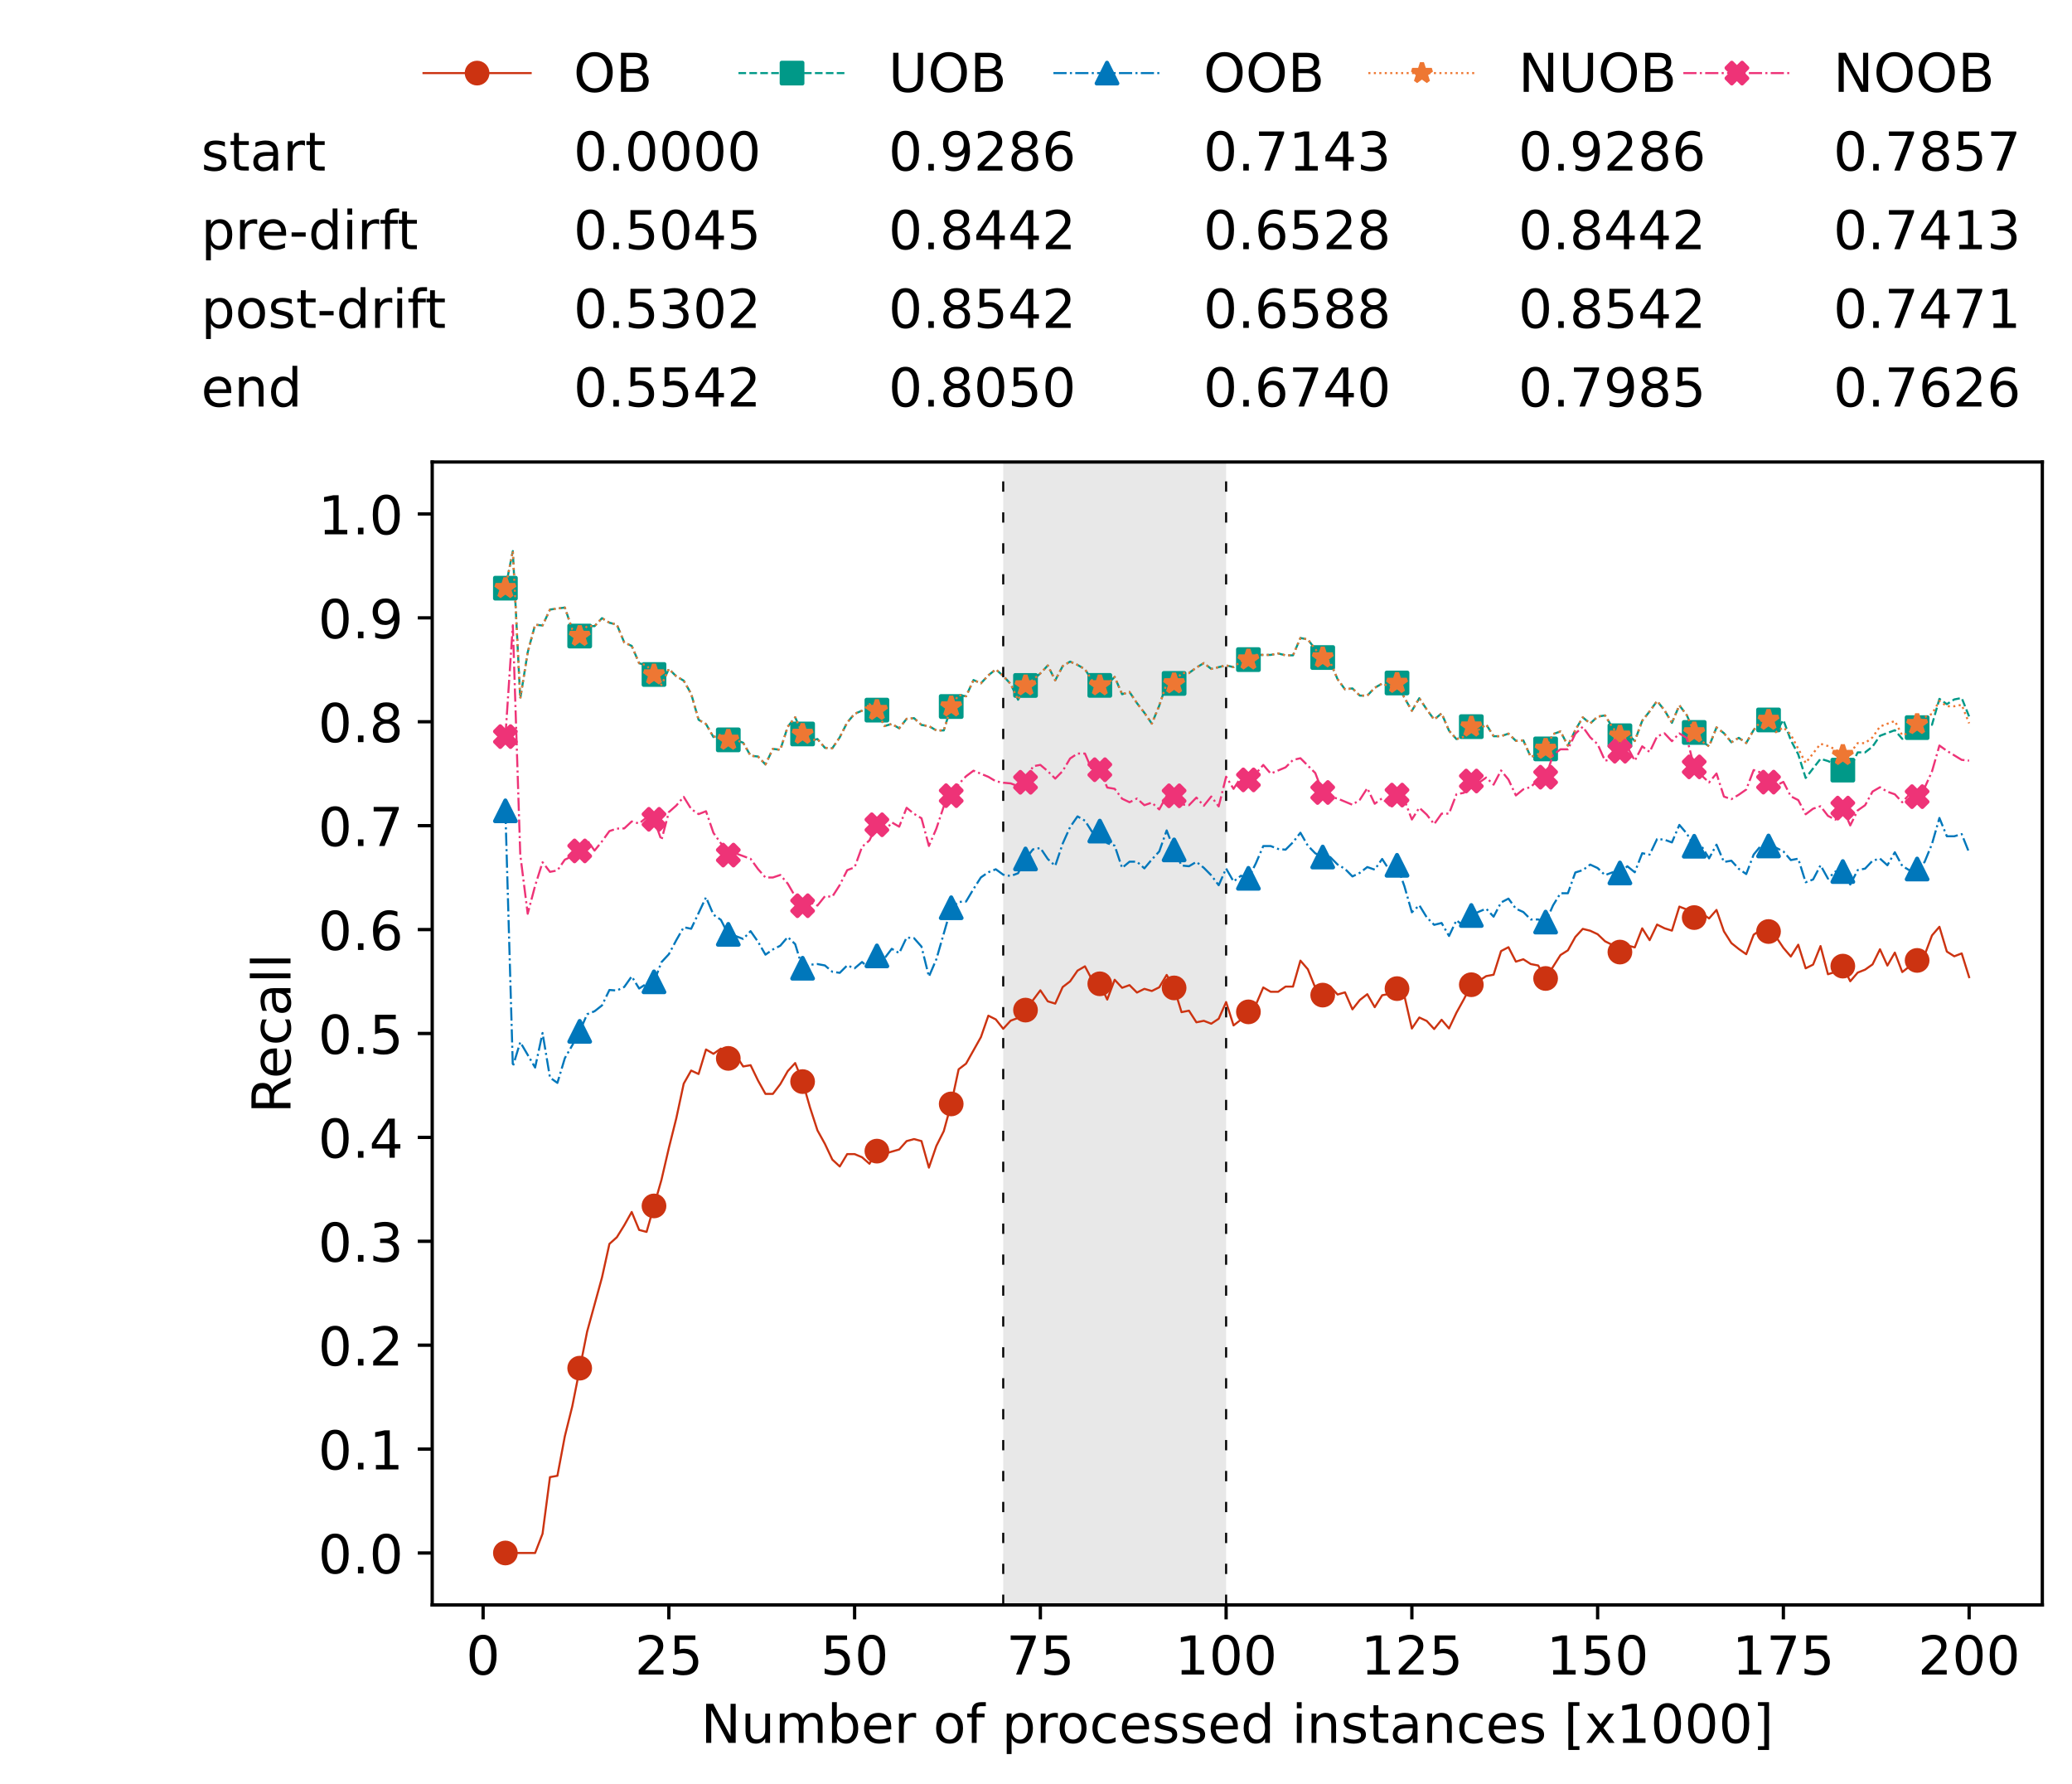 <?xml version="1.0" encoding="utf-8" standalone="no"?>
<!DOCTYPE svg PUBLIC "-//W3C//DTD SVG 1.1//EN"
  "http://www.w3.org/Graphics/SVG/1.1/DTD/svg11.dtd">
<!-- Created with matplotlib (https://matplotlib.org/) -->
<svg height="432.615pt" version="1.1" viewBox="0 0 502.65 432.615" width="502.65pt" xmlns="http://www.w3.org/2000/svg" xmlns:xlink="http://www.w3.org/1999/xlink">
 <defs>
  <style type="text/css">*{stroke-linecap:butt;stroke-linejoin:round;}</style>
 </defs>
 <g id="figure_1">
  <g id="patch_1">
   <path d="M 0 432.615 
L 502.65 432.615 
L 502.65 0 
L 0 0 
z
" style="fill:#ffffff;"/>
  </g>
  <g id="axes_1">
   <g id="patch_2">
    <path d="M 104.85 389.252 
L 495.45 389.252 
L 495.45 112.052 
L 104.85 112.052 
z
" style="fill:#ffffff;"/>
   </g>
   <g id="patch_3">
    <path clip-path="url(#pbe762bcd6d)" d="M 297.446 389.252 
L 297.446 112.052 
L 243.372 112.052 
L 243.372 389.252 
z
" style="fill:#d3d3d3;opacity:0.5;"/>
   </g>
   <g id="matplotlib.axis_1">
    <g id="xtick_1">
     <g id="line2d_1">
      <defs>
       <path d="M 0 0 
L 0 3.5 
" id="m92c784ee30" style="stroke:#000000;stroke-width:0.8;"/>
      </defs>
      <g>
       <use style="stroke:#000000;stroke-width:0.8;" x="117.197" xlink:href="#m92c784ee30" y="389.252"/>
      </g>
     </g>
     <g id="text_1">
      <!-- 0 -->
      <g transform="translate(113.061 406.13)scale(0.13 -0.13)">
       <defs>
        <path d="M 31.781 66.406 
Q 24.172 66.406 20.328 58.906 
Q 16.5 51.422 16.5 36.375 
Q 16.5 21.391 20.328 13.891 
Q 24.172 6.391 31.781 6.391 
Q 39.453 6.391 43.281 13.891 
Q 47.125 21.391 47.125 36.375 
Q 47.125 51.422 43.281 58.906 
Q 39.453 66.406 31.781 66.406 
z
M 31.781 74.219 
Q 44.047 74.219 50.516 64.516 
Q 56.984 54.828 56.984 36.375 
Q 56.984 17.969 50.516 8.266 
Q 44.047 -1.422 31.781 -1.422 
Q 19.531 -1.422 13.062 8.266 
Q 6.594 17.969 6.594 36.375 
Q 6.594 54.828 13.062 64.516 
Q 19.531 74.219 31.781 74.219 
z
" id="DejaVuSans-48"/>
       </defs>
       <use xlink:href="#DejaVuSans-48"/>
      </g>
     </g>
    </g>
    <g id="xtick_2">
     <g id="line2d_2">
      <g>
       <use style="stroke:#000000;stroke-width:0.8;" x="162.259" xlink:href="#m92c784ee30" y="389.252"/>
      </g>
     </g>
     <g id="text_2">
      <!-- 25 -->
      <g transform="translate(153.988 406.13)scale(0.13 -0.13)">
       <defs>
        <path d="M 19.188 8.297 
L 53.609 8.297 
L 53.609 0 
L 7.328 0 
L 7.328 8.297 
Q 12.938 14.109 22.625 23.891 
Q 32.328 33.688 34.812 36.531 
Q 39.547 41.844 41.422 45.531 
Q 43.312 49.219 43.312 52.781 
Q 43.312 58.594 39.234 62.25 
Q 35.156 65.922 28.609 65.922 
Q 23.969 65.922 18.812 64.312 
Q 13.672 62.703 7.812 59.422 
L 7.812 69.391 
Q 13.766 71.781 18.938 73 
Q 24.125 74.219 28.422 74.219 
Q 39.75 74.219 46.484 68.547 
Q 53.219 62.891 53.219 53.422 
Q 53.219 48.922 51.531 44.891 
Q 49.859 40.875 45.406 35.406 
Q 44.188 33.984 37.641 27.219 
Q 31.109 20.453 19.188 8.297 
z
" id="DejaVuSans-50"/>
        <path d="M 10.797 72.906 
L 49.516 72.906 
L 49.516 64.594 
L 19.828 64.594 
L 19.828 46.734 
Q 21.969 47.469 24.109 47.828 
Q 26.266 48.188 28.422 48.188 
Q 40.625 48.188 47.75 41.5 
Q 54.891 34.812 54.891 23.391 
Q 54.891 11.625 47.562 5.094 
Q 40.234 -1.422 26.906 -1.422 
Q 22.312 -1.422 17.547 -0.641 
Q 12.797 0.141 7.719 1.703 
L 7.719 11.625 
Q 12.109 9.234 16.797 8.062 
Q 21.484 6.891 26.703 6.891 
Q 35.156 6.891 40.078 11.328 
Q 45.016 15.766 45.016 23.391 
Q 45.016 31 40.078 35.438 
Q 35.156 39.891 26.703 39.891 
Q 22.75 39.891 18.812 39.016 
Q 14.891 38.141 10.797 36.281 
z
" id="DejaVuSans-53"/>
       </defs>
       <use xlink:href="#DejaVuSans-50"/>
       <use x="63.623" xlink:href="#DejaVuSans-53"/>
      </g>
     </g>
    </g>
    <g id="xtick_3">
     <g id="line2d_3">
      <g>
       <use style="stroke:#000000;stroke-width:0.8;" x="207.322" xlink:href="#m92c784ee30" y="389.252"/>
      </g>
     </g>
     <g id="text_3">
      <!-- 50 -->
      <g transform="translate(199.05 406.13)scale(0.13 -0.13)">
       <use xlink:href="#DejaVuSans-53"/>
       <use x="63.623" xlink:href="#DejaVuSans-48"/>
      </g>
     </g>
    </g>
    <g id="xtick_4">
     <g id="line2d_4">
      <g>
       <use style="stroke:#000000;stroke-width:0.8;" x="252.384" xlink:href="#m92c784ee30" y="389.252"/>
      </g>
     </g>
     <g id="text_4">
      <!-- 75 -->
      <g transform="translate(244.113 406.13)scale(0.13 -0.13)">
       <defs>
        <path d="M 8.203 72.906 
L 55.078 72.906 
L 55.078 68.703 
L 28.609 0 
L 18.312 0 
L 43.219 64.594 
L 8.203 64.594 
z
" id="DejaVuSans-55"/>
       </defs>
       <use xlink:href="#DejaVuSans-55"/>
       <use x="63.623" xlink:href="#DejaVuSans-53"/>
      </g>
     </g>
    </g>
    <g id="xtick_5">
     <g id="line2d_5">
      <g>
       <use style="stroke:#000000;stroke-width:0.8;" x="297.446" xlink:href="#m92c784ee30" y="389.252"/>
      </g>
     </g>
     <g id="text_5">
      <!-- 100 -->
      <g transform="translate(285.039 406.13)scale(0.13 -0.13)">
       <defs>
        <path d="M 12.406 8.297 
L 28.516 8.297 
L 28.516 63.922 
L 10.984 60.406 
L 10.984 69.391 
L 28.422 72.906 
L 38.281 72.906 
L 38.281 8.297 
L 54.391 8.297 
L 54.391 0 
L 12.406 0 
z
" id="DejaVuSans-49"/>
       </defs>
       <use xlink:href="#DejaVuSans-49"/>
       <use x="63.623" xlink:href="#DejaVuSans-48"/>
       <use x="127.246" xlink:href="#DejaVuSans-48"/>
      </g>
     </g>
    </g>
    <g id="xtick_6">
     <g id="line2d_6">
      <g>
       <use style="stroke:#000000;stroke-width:0.8;" x="342.509" xlink:href="#m92c784ee30" y="389.252"/>
      </g>
     </g>
     <g id="text_6">
      <!-- 125 -->
      <g transform="translate(330.102 406.13)scale(0.13 -0.13)">
       <use xlink:href="#DejaVuSans-49"/>
       <use x="63.623" xlink:href="#DejaVuSans-50"/>
       <use x="127.246" xlink:href="#DejaVuSans-53"/>
      </g>
     </g>
    </g>
    <g id="xtick_7">
     <g id="line2d_7">
      <g>
       <use style="stroke:#000000;stroke-width:0.8;" x="387.571" xlink:href="#m92c784ee30" y="389.252"/>
      </g>
     </g>
     <g id="text_7">
      <!-- 150 -->
      <g transform="translate(375.164 406.13)scale(0.13 -0.13)">
       <use xlink:href="#DejaVuSans-49"/>
       <use x="63.623" xlink:href="#DejaVuSans-53"/>
       <use x="127.246" xlink:href="#DejaVuSans-48"/>
      </g>
     </g>
    </g>
    <g id="xtick_8">
     <g id="line2d_8">
      <g>
       <use style="stroke:#000000;stroke-width:0.8;" x="432.633" xlink:href="#m92c784ee30" y="389.252"/>
      </g>
     </g>
     <g id="text_8">
      <!-- 175 -->
      <g transform="translate(420.226 406.13)scale(0.13 -0.13)">
       <use xlink:href="#DejaVuSans-49"/>
       <use x="63.623" xlink:href="#DejaVuSans-55"/>
       <use x="127.246" xlink:href="#DejaVuSans-53"/>
      </g>
     </g>
    </g>
    <g id="xtick_9">
     <g id="line2d_9">
      <g>
       <use style="stroke:#000000;stroke-width:0.8;" x="477.695" xlink:href="#m92c784ee30" y="389.252"/>
      </g>
     </g>
     <g id="text_9">
      <!-- 200 -->
      <g transform="translate(465.289 406.13)scale(0.13 -0.13)">
       <use xlink:href="#DejaVuSans-50"/>
       <use x="63.623" xlink:href="#DejaVuSans-48"/>
       <use x="127.246" xlink:href="#DejaVuSans-48"/>
      </g>
     </g>
    </g>
    <g id="text_10">
     <!-- Number of processed instances [x1000] -->
     <g transform="translate(170.025 422.711)scale(0.13 -0.13)">
      <defs>
       <path d="M 9.812 72.906 
L 23.094 72.906 
L 55.422 11.922 
L 55.422 72.906 
L 64.984 72.906 
L 64.984 0 
L 51.703 0 
L 19.391 60.984 
L 19.391 0 
L 9.812 0 
z
" id="DejaVuSans-78"/>
       <path d="M 8.5 21.578 
L 8.5 54.688 
L 17.484 54.688 
L 17.484 21.922 
Q 17.484 14.156 20.5 10.266 
Q 23.531 6.391 29.594 6.391 
Q 36.859 6.391 41.078 11.031 
Q 45.312 15.672 45.312 23.688 
L 45.312 54.688 
L 54.297 54.688 
L 54.297 0 
L 45.312 0 
L 45.312 8.406 
Q 42.047 3.422 37.719 1 
Q 33.406 -1.422 27.688 -1.422 
Q 18.266 -1.422 13.375 4.438 
Q 8.5 10.297 8.5 21.578 
z
M 31.109 56 
z
" id="DejaVuSans-117"/>
       <path d="M 52 44.188 
Q 55.375 50.25 60.062 53.125 
Q 64.75 56 71.094 56 
Q 79.641 56 84.281 50.016 
Q 88.922 44.047 88.922 33.016 
L 88.922 0 
L 79.891 0 
L 79.891 32.719 
Q 79.891 40.578 77.094 44.375 
Q 74.312 48.188 68.609 48.188 
Q 61.625 48.188 57.562 43.547 
Q 53.516 38.922 53.516 30.906 
L 53.516 0 
L 44.484 0 
L 44.484 32.719 
Q 44.484 40.625 41.703 44.406 
Q 38.922 48.188 33.109 48.188 
Q 26.219 48.188 22.156 43.531 
Q 18.109 38.875 18.109 30.906 
L 18.109 0 
L 9.078 0 
L 9.078 54.688 
L 18.109 54.688 
L 18.109 46.188 
Q 21.188 51.219 25.484 53.609 
Q 29.781 56 35.688 56 
Q 41.656 56 45.828 52.969 
Q 50 49.953 52 44.188 
z
" id="DejaVuSans-109"/>
       <path d="M 48.688 27.297 
Q 48.688 37.203 44.609 42.844 
Q 40.531 48.484 33.406 48.484 
Q 26.266 48.484 22.188 42.844 
Q 18.109 37.203 18.109 27.297 
Q 18.109 17.391 22.188 11.75 
Q 26.266 6.109 33.406 6.109 
Q 40.531 6.109 44.609 11.75 
Q 48.688 17.391 48.688 27.297 
z
M 18.109 46.391 
Q 20.953 51.266 25.266 53.625 
Q 29.594 56 35.594 56 
Q 45.562 56 51.781 48.094 
Q 58.016 40.188 58.016 27.297 
Q 58.016 14.406 51.781 6.484 
Q 45.562 -1.422 35.594 -1.422 
Q 29.594 -1.422 25.266 0.953 
Q 20.953 3.328 18.109 8.203 
L 18.109 0 
L 9.078 0 
L 9.078 75.984 
L 18.109 75.984 
z
" id="DejaVuSans-98"/>
       <path d="M 56.203 29.594 
L 56.203 25.203 
L 14.891 25.203 
Q 15.484 15.922 20.484 11.062 
Q 25.484 6.203 34.422 6.203 
Q 39.594 6.203 44.453 7.469 
Q 49.312 8.734 54.109 11.281 
L 54.109 2.781 
Q 49.266 0.734 44.188 -0.344 
Q 39.109 -1.422 33.891 -1.422 
Q 20.797 -1.422 13.156 6.188 
Q 5.516 13.812 5.516 26.812 
Q 5.516 40.234 12.766 48.109 
Q 20.016 56 32.328 56 
Q 43.359 56 49.781 48.891 
Q 56.203 41.797 56.203 29.594 
z
M 47.219 32.234 
Q 47.125 39.594 43.094 43.984 
Q 39.062 48.391 32.422 48.391 
Q 24.906 48.391 20.391 44.141 
Q 15.875 39.891 15.188 32.172 
z
" id="DejaVuSans-101"/>
       <path d="M 41.109 46.297 
Q 39.594 47.172 37.812 47.578 
Q 36.031 48 33.891 48 
Q 26.266 48 22.188 43.047 
Q 18.109 38.094 18.109 28.812 
L 18.109 0 
L 9.078 0 
L 9.078 54.688 
L 18.109 54.688 
L 18.109 46.188 
Q 20.953 51.172 25.484 53.578 
Q 30.031 56 36.531 56 
Q 37.453 56 38.578 55.875 
Q 39.703 55.766 41.062 55.516 
z
" id="DejaVuSans-114"/>
       <path id="DejaVuSans-32"/>
       <path d="M 30.609 48.391 
Q 23.391 48.391 19.188 42.75 
Q 14.984 37.109 14.984 27.297 
Q 14.984 17.484 19.156 11.844 
Q 23.344 6.203 30.609 6.203 
Q 37.797 6.203 41.984 11.859 
Q 46.188 17.531 46.188 27.297 
Q 46.188 37.016 41.984 42.703 
Q 37.797 48.391 30.609 48.391 
z
M 30.609 56 
Q 42.328 56 49.016 48.375 
Q 55.719 40.766 55.719 27.297 
Q 55.719 13.875 49.016 6.219 
Q 42.328 -1.422 30.609 -1.422 
Q 18.844 -1.422 12.172 6.219 
Q 5.516 13.875 5.516 27.297 
Q 5.516 40.766 12.172 48.375 
Q 18.844 56 30.609 56 
z
" id="DejaVuSans-111"/>
       <path d="M 37.109 75.984 
L 37.109 68.5 
L 28.516 68.5 
Q 23.688 68.5 21.797 66.547 
Q 19.922 64.594 19.922 59.516 
L 19.922 54.688 
L 34.719 54.688 
L 34.719 47.703 
L 19.922 47.703 
L 19.922 0 
L 10.891 0 
L 10.891 47.703 
L 2.297 47.703 
L 2.297 54.688 
L 10.891 54.688 
L 10.891 58.5 
Q 10.891 67.625 15.141 71.797 
Q 19.391 75.984 28.609 75.984 
z
" id="DejaVuSans-102"/>
       <path d="M 18.109 8.203 
L 18.109 -20.797 
L 9.078 -20.797 
L 9.078 54.688 
L 18.109 54.688 
L 18.109 46.391 
Q 20.953 51.266 25.266 53.625 
Q 29.594 56 35.594 56 
Q 45.562 56 51.781 48.094 
Q 58.016 40.188 58.016 27.297 
Q 58.016 14.406 51.781 6.484 
Q 45.562 -1.422 35.594 -1.422 
Q 29.594 -1.422 25.266 0.953 
Q 20.953 3.328 18.109 8.203 
z
M 48.688 27.297 
Q 48.688 37.203 44.609 42.844 
Q 40.531 48.484 33.406 48.484 
Q 26.266 48.484 22.188 42.844 
Q 18.109 37.203 18.109 27.297 
Q 18.109 17.391 22.188 11.75 
Q 26.266 6.109 33.406 6.109 
Q 40.531 6.109 44.609 11.75 
Q 48.688 17.391 48.688 27.297 
z
" id="DejaVuSans-112"/>
       <path d="M 48.781 52.594 
L 48.781 44.188 
Q 44.969 46.297 41.141 47.344 
Q 37.312 48.391 33.406 48.391 
Q 24.656 48.391 19.812 42.844 
Q 14.984 37.312 14.984 27.297 
Q 14.984 17.281 19.812 11.734 
Q 24.656 6.203 33.406 6.203 
Q 37.312 6.203 41.141 7.25 
Q 44.969 8.297 48.781 10.406 
L 48.781 2.094 
Q 45.016 0.344 40.984 -0.531 
Q 36.969 -1.422 32.422 -1.422 
Q 20.062 -1.422 12.781 6.344 
Q 5.516 14.109 5.516 27.297 
Q 5.516 40.672 12.859 48.328 
Q 20.219 56 33.016 56 
Q 37.156 56 41.109 55.141 
Q 45.062 54.297 48.781 52.594 
z
" id="DejaVuSans-99"/>
       <path d="M 44.281 53.078 
L 44.281 44.578 
Q 40.484 46.531 36.375 47.5 
Q 32.281 48.484 27.875 48.484 
Q 21.188 48.484 17.844 46.438 
Q 14.5 44.391 14.5 40.281 
Q 14.5 37.156 16.891 35.375 
Q 19.281 33.594 26.516 31.984 
L 29.594 31.297 
Q 39.156 29.25 43.188 25.516 
Q 47.219 21.781 47.219 15.094 
Q 47.219 7.469 41.188 3.016 
Q 35.156 -1.422 24.609 -1.422 
Q 20.219 -1.422 15.453 -0.562 
Q 10.688 0.297 5.422 2 
L 5.422 11.281 
Q 10.406 8.688 15.234 7.391 
Q 20.062 6.109 24.812 6.109 
Q 31.156 6.109 34.562 8.281 
Q 37.984 10.453 37.984 14.406 
Q 37.984 18.062 35.516 20.016 
Q 33.062 21.969 24.703 23.781 
L 21.578 24.516 
Q 13.234 26.266 9.516 29.906 
Q 5.812 33.547 5.812 39.891 
Q 5.812 47.609 11.281 51.797 
Q 16.75 56 26.812 56 
Q 31.781 56 36.172 55.266 
Q 40.578 54.547 44.281 53.078 
z
" id="DejaVuSans-115"/>
       <path d="M 45.406 46.391 
L 45.406 75.984 
L 54.391 75.984 
L 54.391 0 
L 45.406 0 
L 45.406 8.203 
Q 42.578 3.328 38.25 0.953 
Q 33.938 -1.422 27.875 -1.422 
Q 17.969 -1.422 11.734 6.484 
Q 5.516 14.406 5.516 27.297 
Q 5.516 40.188 11.734 48.094 
Q 17.969 56 27.875 56 
Q 33.938 56 38.25 53.625 
Q 42.578 51.266 45.406 46.391 
z
M 14.797 27.297 
Q 14.797 17.391 18.875 11.75 
Q 22.953 6.109 30.078 6.109 
Q 37.203 6.109 41.297 11.75 
Q 45.406 17.391 45.406 27.297 
Q 45.406 37.203 41.297 42.844 
Q 37.203 48.484 30.078 48.484 
Q 22.953 48.484 18.875 42.844 
Q 14.797 37.203 14.797 27.297 
z
" id="DejaVuSans-100"/>
       <path d="M 9.422 54.688 
L 18.406 54.688 
L 18.406 0 
L 9.422 0 
z
M 9.422 75.984 
L 18.406 75.984 
L 18.406 64.594 
L 9.422 64.594 
z
" id="DejaVuSans-105"/>
       <path d="M 54.891 33.016 
L 54.891 0 
L 45.906 0 
L 45.906 32.719 
Q 45.906 40.484 42.875 44.328 
Q 39.844 48.188 33.797 48.188 
Q 26.516 48.188 22.312 43.547 
Q 18.109 38.922 18.109 30.906 
L 18.109 0 
L 9.078 0 
L 9.078 54.688 
L 18.109 54.688 
L 18.109 46.188 
Q 21.344 51.125 25.703 53.562 
Q 30.078 56 35.797 56 
Q 45.219 56 50.047 50.172 
Q 54.891 44.344 54.891 33.016 
z
" id="DejaVuSans-110"/>
       <path d="M 18.312 70.219 
L 18.312 54.688 
L 36.812 54.688 
L 36.812 47.703 
L 18.312 47.703 
L 18.312 18.016 
Q 18.312 11.328 20.141 9.422 
Q 21.969 7.516 27.594 7.516 
L 36.812 7.516 
L 36.812 0 
L 27.594 0 
Q 17.188 0 13.234 3.875 
Q 9.281 7.766 9.281 18.016 
L 9.281 47.703 
L 2.688 47.703 
L 2.688 54.688 
L 9.281 54.688 
L 9.281 70.219 
z
" id="DejaVuSans-116"/>
       <path d="M 34.281 27.484 
Q 23.391 27.484 19.188 25 
Q 14.984 22.516 14.984 16.5 
Q 14.984 11.719 18.141 8.906 
Q 21.297 6.109 26.703 6.109 
Q 34.188 6.109 38.703 11.406 
Q 43.219 16.703 43.219 25.484 
L 43.219 27.484 
z
M 52.203 31.203 
L 52.203 0 
L 43.219 0 
L 43.219 8.297 
Q 40.141 3.328 35.547 0.953 
Q 30.953 -1.422 24.312 -1.422 
Q 15.922 -1.422 10.953 3.297 
Q 6 8.016 6 15.922 
Q 6 25.141 12.172 29.828 
Q 18.359 34.516 30.609 34.516 
L 43.219 34.516 
L 43.219 35.406 
Q 43.219 41.609 39.141 45 
Q 35.062 48.391 27.688 48.391 
Q 23 48.391 18.547 47.266 
Q 14.109 46.141 10.016 43.891 
L 10.016 52.203 
Q 14.938 54.109 19.578 55.047 
Q 24.219 56 28.609 56 
Q 40.484 56 46.344 49.844 
Q 52.203 43.703 52.203 31.203 
z
" id="DejaVuSans-97"/>
       <path d="M 8.594 75.984 
L 29.297 75.984 
L 29.297 69 
L 17.578 69 
L 17.578 -6.203 
L 29.297 -6.203 
L 29.297 -13.188 
L 8.594 -13.188 
z
" id="DejaVuSans-91"/>
       <path d="M 54.891 54.688 
L 35.109 28.078 
L 55.906 0 
L 45.312 0 
L 29.391 21.484 
L 13.484 0 
L 2.875 0 
L 24.125 28.609 
L 4.688 54.688 
L 15.281 54.688 
L 29.781 35.203 
L 44.281 54.688 
z
" id="DejaVuSans-120"/>
       <path d="M 30.422 75.984 
L 30.422 -13.188 
L 9.719 -13.188 
L 9.719 -6.203 
L 21.391 -6.203 
L 21.391 69 
L 9.719 69 
L 9.719 75.984 
z
" id="DejaVuSans-93"/>
      </defs>
      <use xlink:href="#DejaVuSans-78"/>
      <use x="74.805" xlink:href="#DejaVuSans-117"/>
      <use x="138.184" xlink:href="#DejaVuSans-109"/>
      <use x="235.596" xlink:href="#DejaVuSans-98"/>
      <use x="299.072" xlink:href="#DejaVuSans-101"/>
      <use x="360.596" xlink:href="#DejaVuSans-114"/>
      <use x="401.709" xlink:href="#DejaVuSans-32"/>
      <use x="433.496" xlink:href="#DejaVuSans-111"/>
      <use x="494.678" xlink:href="#DejaVuSans-102"/>
      <use x="529.883" xlink:href="#DejaVuSans-32"/>
      <use x="561.67" xlink:href="#DejaVuSans-112"/>
      <use x="625.146" xlink:href="#DejaVuSans-114"/>
      <use x="664.01" xlink:href="#DejaVuSans-111"/>
      <use x="725.191" xlink:href="#DejaVuSans-99"/>
      <use x="780.172" xlink:href="#DejaVuSans-101"/>
      <use x="841.695" xlink:href="#DejaVuSans-115"/>
      <use x="893.795" xlink:href="#DejaVuSans-115"/>
      <use x="945.895" xlink:href="#DejaVuSans-101"/>
      <use x="1007.418" xlink:href="#DejaVuSans-100"/>
      <use x="1070.895" xlink:href="#DejaVuSans-32"/>
      <use x="1102.682" xlink:href="#DejaVuSans-105"/>
      <use x="1130.465" xlink:href="#DejaVuSans-110"/>
      <use x="1193.844" xlink:href="#DejaVuSans-115"/>
      <use x="1245.943" xlink:href="#DejaVuSans-116"/>
      <use x="1285.152" xlink:href="#DejaVuSans-97"/>
      <use x="1346.432" xlink:href="#DejaVuSans-110"/>
      <use x="1409.811" xlink:href="#DejaVuSans-99"/>
      <use x="1464.791" xlink:href="#DejaVuSans-101"/>
      <use x="1526.314" xlink:href="#DejaVuSans-115"/>
      <use x="1578.414" xlink:href="#DejaVuSans-32"/>
      <use x="1610.201" xlink:href="#DejaVuSans-91"/>
      <use x="1649.215" xlink:href="#DejaVuSans-120"/>
      <use x="1708.395" xlink:href="#DejaVuSans-49"/>
      <use x="1772.018" xlink:href="#DejaVuSans-48"/>
      <use x="1835.641" xlink:href="#DejaVuSans-48"/>
      <use x="1899.264" xlink:href="#DejaVuSans-48"/>
      <use x="1962.887" xlink:href="#DejaVuSans-93"/>
     </g>
    </g>
   </g>
   <g id="matplotlib.axis_2">
    <g id="ytick_1">
     <g id="line2d_10">
      <defs>
       <path d="M 0 0 
L -3.5 0 
" id="m2494a9292b" style="stroke:#000000;stroke-width:0.8;"/>
      </defs>
      <g>
       <use style="stroke:#000000;stroke-width:0.8;" x="104.85" xlink:href="#m2494a9292b" y="376.652"/>
      </g>
     </g>
     <g id="text_11">
      <!-- 0.0 -->
      <g transform="translate(77.176 381.591)scale(0.13 -0.13)">
       <defs>
        <path d="M 10.688 12.406 
L 21 12.406 
L 21 0 
L 10.688 0 
z
" id="DejaVuSans-46"/>
       </defs>
       <use xlink:href="#DejaVuSans-48"/>
       <use x="63.623" xlink:href="#DejaVuSans-46"/>
       <use x="95.41" xlink:href="#DejaVuSans-48"/>
      </g>
     </g>
    </g>
    <g id="ytick_2">
     <g id="line2d_11">
      <g>
       <use style="stroke:#000000;stroke-width:0.8;" x="104.85" xlink:href="#m2494a9292b" y="351.452"/>
      </g>
     </g>
     <g id="text_12">
      <!-- 0.1 -->
      <g transform="translate(77.176 356.391)scale(0.13 -0.13)">
       <use xlink:href="#DejaVuSans-48"/>
       <use x="63.623" xlink:href="#DejaVuSans-46"/>
       <use x="95.41" xlink:href="#DejaVuSans-49"/>
      </g>
     </g>
    </g>
    <g id="ytick_3">
     <g id="line2d_12">
      <g>
       <use style="stroke:#000000;stroke-width:0.8;" x="104.85" xlink:href="#m2494a9292b" y="326.252"/>
      </g>
     </g>
     <g id="text_13">
      <!-- 0.2 -->
      <g transform="translate(77.176 331.191)scale(0.13 -0.13)">
       <use xlink:href="#DejaVuSans-48"/>
       <use x="63.623" xlink:href="#DejaVuSans-46"/>
       <use x="95.41" xlink:href="#DejaVuSans-50"/>
      </g>
     </g>
    </g>
    <g id="ytick_4">
     <g id="line2d_13">
      <g>
       <use style="stroke:#000000;stroke-width:0.8;" x="104.85" xlink:href="#m2494a9292b" y="301.052"/>
      </g>
     </g>
     <g id="text_14">
      <!-- 0.3 -->
      <g transform="translate(77.176 305.991)scale(0.13 -0.13)">
       <defs>
        <path d="M 40.578 39.312 
Q 47.656 37.797 51.625 33 
Q 55.609 28.219 55.609 21.188 
Q 55.609 10.406 48.188 4.484 
Q 40.766 -1.422 27.094 -1.422 
Q 22.516 -1.422 17.656 -0.516 
Q 12.797 0.391 7.625 2.203 
L 7.625 11.719 
Q 11.719 9.328 16.594 8.109 
Q 21.484 6.891 26.812 6.891 
Q 36.078 6.891 40.938 10.547 
Q 45.797 14.203 45.797 21.188 
Q 45.797 27.641 41.281 31.266 
Q 36.766 34.906 28.719 34.906 
L 20.219 34.906 
L 20.219 43.016 
L 29.109 43.016 
Q 36.375 43.016 40.234 45.922 
Q 44.094 48.828 44.094 54.297 
Q 44.094 59.906 40.109 62.906 
Q 36.141 65.922 28.719 65.922 
Q 24.656 65.922 20.016 65.031 
Q 15.375 64.156 9.812 62.312 
L 9.812 71.094 
Q 15.438 72.656 20.344 73.438 
Q 25.25 74.219 29.594 74.219 
Q 40.828 74.219 47.359 69.109 
Q 53.906 64.016 53.906 55.328 
Q 53.906 49.266 50.438 45.094 
Q 46.969 40.922 40.578 39.312 
z
" id="DejaVuSans-51"/>
       </defs>
       <use xlink:href="#DejaVuSans-48"/>
       <use x="63.623" xlink:href="#DejaVuSans-46"/>
       <use x="95.41" xlink:href="#DejaVuSans-51"/>
      </g>
     </g>
    </g>
    <g id="ytick_5">
     <g id="line2d_14">
      <g>
       <use style="stroke:#000000;stroke-width:0.8;" x="104.85" xlink:href="#m2494a9292b" y="275.852"/>
      </g>
     </g>
     <g id="text_15">
      <!-- 0.4 -->
      <g transform="translate(77.176 280.791)scale(0.13 -0.13)">
       <defs>
        <path d="M 37.797 64.312 
L 12.891 25.391 
L 37.797 25.391 
z
M 35.203 72.906 
L 47.609 72.906 
L 47.609 25.391 
L 58.016 25.391 
L 58.016 17.188 
L 47.609 17.188 
L 47.609 0 
L 37.797 0 
L 37.797 17.188 
L 4.891 17.188 
L 4.891 26.703 
z
" id="DejaVuSans-52"/>
       </defs>
       <use xlink:href="#DejaVuSans-48"/>
       <use x="63.623" xlink:href="#DejaVuSans-46"/>
       <use x="95.41" xlink:href="#DejaVuSans-52"/>
      </g>
     </g>
    </g>
    <g id="ytick_6">
     <g id="line2d_15">
      <g>
       <use style="stroke:#000000;stroke-width:0.8;" x="104.85" xlink:href="#m2494a9292b" y="250.652"/>
      </g>
     </g>
     <g id="text_16">
      <!-- 0.5 -->
      <g transform="translate(77.176 255.591)scale(0.13 -0.13)">
       <use xlink:href="#DejaVuSans-48"/>
       <use x="63.623" xlink:href="#DejaVuSans-46"/>
       <use x="95.41" xlink:href="#DejaVuSans-53"/>
      </g>
     </g>
    </g>
    <g id="ytick_7">
     <g id="line2d_16">
      <g>
       <use style="stroke:#000000;stroke-width:0.8;" x="104.85" xlink:href="#m2494a9292b" y="225.452"/>
      </g>
     </g>
     <g id="text_17">
      <!-- 0.6 -->
      <g transform="translate(77.176 230.391)scale(0.13 -0.13)">
       <defs>
        <path d="M 33.016 40.375 
Q 26.375 40.375 22.484 35.828 
Q 18.609 31.297 18.609 23.391 
Q 18.609 15.531 22.484 10.953 
Q 26.375 6.391 33.016 6.391 
Q 39.656 6.391 43.531 10.953 
Q 47.406 15.531 47.406 23.391 
Q 47.406 31.297 43.531 35.828 
Q 39.656 40.375 33.016 40.375 
z
M 52.594 71.297 
L 52.594 62.312 
Q 48.875 64.062 45.094 64.984 
Q 41.312 65.922 37.594 65.922 
Q 27.828 65.922 22.672 59.328 
Q 17.531 52.734 16.797 39.406 
Q 19.672 43.656 24.016 45.922 
Q 28.375 48.188 33.594 48.188 
Q 44.578 48.188 50.953 41.516 
Q 57.328 34.859 57.328 23.391 
Q 57.328 12.156 50.688 5.359 
Q 44.047 -1.422 33.016 -1.422 
Q 20.359 -1.422 13.672 8.266 
Q 6.984 17.969 6.984 36.375 
Q 6.984 53.656 15.188 63.938 
Q 23.391 74.219 37.203 74.219 
Q 40.922 74.219 44.703 73.484 
Q 48.484 72.75 52.594 71.297 
z
" id="DejaVuSans-54"/>
       </defs>
       <use xlink:href="#DejaVuSans-48"/>
       <use x="63.623" xlink:href="#DejaVuSans-46"/>
       <use x="95.41" xlink:href="#DejaVuSans-54"/>
      </g>
     </g>
    </g>
    <g id="ytick_8">
     <g id="line2d_17">
      <g>
       <use style="stroke:#000000;stroke-width:0.8;" x="104.85" xlink:href="#m2494a9292b" y="200.252"/>
      </g>
     </g>
     <g id="text_18">
      <!-- 0.7 -->
      <g transform="translate(77.176 205.191)scale(0.13 -0.13)">
       <use xlink:href="#DejaVuSans-48"/>
       <use x="63.623" xlink:href="#DejaVuSans-46"/>
       <use x="95.41" xlink:href="#DejaVuSans-55"/>
      </g>
     </g>
    </g>
    <g id="ytick_9">
     <g id="line2d_18">
      <g>
       <use style="stroke:#000000;stroke-width:0.8;" x="104.85" xlink:href="#m2494a9292b" y="175.052"/>
      </g>
     </g>
     <g id="text_19">
      <!-- 0.8 -->
      <g transform="translate(77.176 179.991)scale(0.13 -0.13)">
       <defs>
        <path d="M 31.781 34.625 
Q 24.75 34.625 20.719 30.859 
Q 16.703 27.094 16.703 20.516 
Q 16.703 13.922 20.719 10.156 
Q 24.75 6.391 31.781 6.391 
Q 38.812 6.391 42.859 10.172 
Q 46.922 13.969 46.922 20.516 
Q 46.922 27.094 42.891 30.859 
Q 38.875 34.625 31.781 34.625 
z
M 21.922 38.812 
Q 15.578 40.375 12.031 44.719 
Q 8.5 49.078 8.5 55.328 
Q 8.5 64.062 14.719 69.141 
Q 20.953 74.219 31.781 74.219 
Q 42.672 74.219 48.875 69.141 
Q 55.078 64.062 55.078 55.328 
Q 55.078 49.078 51.531 44.719 
Q 48 40.375 41.703 38.812 
Q 48.828 37.156 52.797 32.312 
Q 56.781 27.484 56.781 20.516 
Q 56.781 9.906 50.312 4.234 
Q 43.844 -1.422 31.781 -1.422 
Q 19.734 -1.422 13.25 4.234 
Q 6.781 9.906 6.781 20.516 
Q 6.781 27.484 10.781 32.312 
Q 14.797 37.156 21.922 38.812 
z
M 18.312 54.391 
Q 18.312 48.734 21.844 45.562 
Q 25.391 42.391 31.781 42.391 
Q 38.141 42.391 41.719 45.562 
Q 45.312 48.734 45.312 54.391 
Q 45.312 60.062 41.719 63.234 
Q 38.141 66.406 31.781 66.406 
Q 25.391 66.406 21.844 63.234 
Q 18.312 60.062 18.312 54.391 
z
" id="DejaVuSans-56"/>
       </defs>
       <use xlink:href="#DejaVuSans-48"/>
       <use x="63.623" xlink:href="#DejaVuSans-46"/>
       <use x="95.41" xlink:href="#DejaVuSans-56"/>
      </g>
     </g>
    </g>
    <g id="ytick_10">
     <g id="line2d_19">
      <g>
       <use style="stroke:#000000;stroke-width:0.8;" x="104.85" xlink:href="#m2494a9292b" y="149.852"/>
      </g>
     </g>
     <g id="text_20">
      <!-- 0.9 -->
      <g transform="translate(77.176 154.791)scale(0.13 -0.13)">
       <defs>
        <path d="M 10.984 1.516 
L 10.984 10.5 
Q 14.703 8.734 18.5 7.812 
Q 22.312 6.891 25.984 6.891 
Q 35.75 6.891 40.891 13.453 
Q 46.047 20.016 46.781 33.406 
Q 43.953 29.203 39.594 26.953 
Q 35.25 24.703 29.984 24.703 
Q 19.047 24.703 12.672 31.312 
Q 6.297 37.938 6.297 49.422 
Q 6.297 60.641 12.938 67.422 
Q 19.578 74.219 30.609 74.219 
Q 43.266 74.219 49.922 64.516 
Q 56.594 54.828 56.594 36.375 
Q 56.594 19.141 48.406 8.859 
Q 40.234 -1.422 26.422 -1.422 
Q 22.703 -1.422 18.891 -0.688 
Q 15.094 0.047 10.984 1.516 
z
M 30.609 32.422 
Q 37.25 32.422 41.125 36.953 
Q 45.016 41.5 45.016 49.422 
Q 45.016 57.281 41.125 61.844 
Q 37.25 66.406 30.609 66.406 
Q 23.969 66.406 20.094 61.844 
Q 16.219 57.281 16.219 49.422 
Q 16.219 41.5 20.094 36.953 
Q 23.969 32.422 30.609 32.422 
z
" id="DejaVuSans-57"/>
       </defs>
       <use xlink:href="#DejaVuSans-48"/>
       <use x="63.623" xlink:href="#DejaVuSans-46"/>
       <use x="95.41" xlink:href="#DejaVuSans-57"/>
      </g>
     </g>
    </g>
    <g id="ytick_11">
     <g id="line2d_20">
      <g>
       <use style="stroke:#000000;stroke-width:0.8;" x="104.85" xlink:href="#m2494a9292b" y="124.652"/>
      </g>
     </g>
     <g id="text_21">
      <!-- 1.0 -->
      <g transform="translate(77.176 129.591)scale(0.13 -0.13)">
       <use xlink:href="#DejaVuSans-49"/>
       <use x="63.623" xlink:href="#DejaVuSans-46"/>
       <use x="95.41" xlink:href="#DejaVuSans-48"/>
      </g>
     </g>
    </g>
    <g id="text_22">
     <!-- Recall -->
     <g transform="translate(70.472 270.044)rotate(-90)scale(0.13 -0.13)">
      <defs>
       <path d="M 44.391 34.188 
Q 47.562 33.109 50.562 29.594 
Q 53.562 26.078 56.594 19.922 
L 66.609 0 
L 56 0 
L 46.688 18.703 
Q 43.062 26.031 39.672 28.422 
Q 36.281 30.812 30.422 30.812 
L 19.672 30.812 
L 19.672 0 
L 9.812 0 
L 9.812 72.906 
L 32.078 72.906 
Q 44.578 72.906 50.734 67.672 
Q 56.891 62.453 56.891 51.906 
Q 56.891 45.016 53.688 40.469 
Q 50.484 35.938 44.391 34.188 
z
M 19.672 64.797 
L 19.672 38.922 
L 32.078 38.922 
Q 39.203 38.922 42.844 42.219 
Q 46.484 45.516 46.484 51.906 
Q 46.484 58.297 42.844 61.547 
Q 39.203 64.797 32.078 64.797 
z
" id="DejaVuSans-82"/>
       <path d="M 9.422 75.984 
L 18.406 75.984 
L 18.406 0 
L 9.422 0 
z
" id="DejaVuSans-108"/>
      </defs>
      <use xlink:href="#DejaVuSans-82"/>
      <use x="64.982" xlink:href="#DejaVuSans-101"/>
      <use x="126.506" xlink:href="#DejaVuSans-99"/>
      <use x="181.486" xlink:href="#DejaVuSans-97"/>
      <use x="242.766" xlink:href="#DejaVuSans-108"/>
      <use x="270.549" xlink:href="#DejaVuSans-108"/>
     </g>
    </g>
   </g>
   <g id="line2d_21"/>
   <g id="line2d_22"/>
   <g id="line2d_23"/>
   <g id="line2d_24"/>
   <g id="line2d_25"/>
   <g id="line2d_26">
    <path clip-path="url(#pbe762bcd6d)" d="M 122.605 376.652 
L 129.815 376.652 
L 131.617 371.985 
L 133.419 358.252 
L 135.222 357.927 
L 137.024 348.341 
L 138.827 341.092 
L 142.432 322.964 
L 146.037 309.834 
L 147.839 301.688 
L 149.642 300.073 
L 151.444 297.166 
L 153.247 293.946 
L 155.049 298.299 
L 156.852 298.78 
L 160.457 286.18 
L 162.259 278.426 
L 164.062 271.226 
L 165.864 262.826 
L 167.667 259.644 
L 169.469 260.484 
L 171.272 254.534 
L 173.074 255.584 
L 174.877 254.324 
L 176.679 256.697 
L 178.482 255.857 
L 180.284 258.657 
L 182.087 258.342 
L 183.889 262.065 
L 185.692 265.305 
L 187.494 265.305 
L 189.297 262.938 
L 191.099 259.788 
L 192.902 257.824 
L 194.704 262.324 
L 196.507 268.624 
L 198.309 274.154 
L 200.112 277.417 
L 201.914 281.235 
L 203.717 282.909 
L 205.519 279.909 
L 207.322 279.909 
L 209.124 280.673 
L 210.927 282.248 
L 212.729 279.188 
L 214.532 279.834 
L 218.137 278.784 
L 219.939 276.757 
L 221.742 276.266 
L 223.544 276.751 
L 225.347 283.191 
L 227.149 277.941 
L 228.952 274.341 
L 230.754 267.741 
L 232.557 259.341 
L 234.359 257.964 
L 237.964 251.53 
L 239.767 246.338 
L 241.569 247.238 
L 243.372 249.513 
L 245.174 247.549 
L 246.976 246.874 
L 248.779 244.984 
L 252.384 240.183 
L 254.186 242.856 
L 255.989 243.409 
L 257.791 239.4 
L 259.594 238.016 
L 261.396 235.416 
L 263.199 234.366 
L 265.001 237.766 
L 266.804 238.606 
L 268.606 242.424 
L 270.409 237.624 
L 272.211 239.574 
L 274.014 238.928 
L 275.816 240.728 
L 277.619 239.828 
L 279.421 240.353 
L 281.224 239.453 
L 283.026 236.453 
L 284.829 239.603 
L 286.631 245.483 
L 288.434 245.123 
L 290.236 247.942 
L 292.039 247.582 
L 293.841 248.282 
L 295.644 247.082 
L 297.446 243.032 
L 299.249 248.702 
L 301.051 247.302 
L 302.854 245.412 
L 304.656 243.694 
L 306.459 239.494 
L 308.261 240.544 
L 310.064 240.544 
L 311.866 239.284 
L 313.669 239.284 
L 315.471 232.984 
L 317.274 235.084 
L 319.076 239.547 
L 320.879 241.347 
L 322.681 239.247 
L 324.484 241.207 
L 326.286 240.678 
L 328.089 244.802 
L 329.891 242.527 
L 331.694 241.127 
L 333.496 244.277 
L 335.299 241.386 
L 337.101 241.036 
L 338.904 239.776 
L 340.706 241.576 
L 342.509 249.451 
L 344.311 246.778 
L 346.114 247.618 
L 347.916 249.578 
L 349.719 247.328 
L 351.521 249.428 
L 353.324 245.61 
L 355.126 242.348 
L 356.928 238.829 
L 358.731 237.929 
L 360.533 236.745 
L 362.336 236.401 
L 364.138 230.674 
L 365.941 229.729 
L 367.743 233.229 
L 369.546 232.656 
L 371.348 233.814 
L 373.151 234.164 
L 374.953 237.314 
L 378.558 231.629 
L 380.361 230.484 
L 382.163 227.244 
L 383.966 225.284 
L 385.768 225.734 
L 387.571 226.574 
L 389.373 228.292 
L 391.176 229.192 
L 392.978 230.91 
L 394.781 229.29 
L 396.583 229.775 
L 398.386 225.155 
L 400.188 228.018 
L 401.991 224.238 
L 403.793 225.138 
L 405.596 225.711 
L 407.398 219.884 
L 409.201 220.584 
L 411.003 222.544 
L 412.806 221.494 
L 414.608 222.754 
L 416.411 220.692 
L 418.213 225.892 
L 420.016 228.727 
L 421.818 230.167 
L 423.621 231.427 
L 425.423 226.702 
L 427.226 225.442 
L 429.028 225.926 
L 430.831 227.186 
L 432.633 229.886 
L 434.436 231.986 
L 436.238 229.123 
L 438.041 234.85 
L 439.843 233.95 
L 441.646 229.45 
L 443.448 236.29 
L 445.251 235.717 
L 447.053 234.317 
L 448.856 237.992 
L 450.658 235.892 
L 452.461 235.172 
L 454.263 233.9 
L 456.066 230.225 
L 457.868 234.185 
L 459.671 231.035 
L 461.473 235.76 
L 465.078 232.935 
L 466.881 231.675 
L 468.683 226.875 
L 470.485 224.775 
L 472.288 230.789 
L 474.09 231.934 
L 475.893 231.234 
L 477.695 236.994 
L 477.695 236.994 
" style="fill:none;stroke:#cc3311;stroke-linecap:square;stroke-width:0.5;"/>
    <defs>
     <path d="M 0 2.5 
C 0.663 2.5 1.299 2.237 1.768 1.768 
C 2.237 1.299 2.5 0.663 2.5 0 
C 2.5 -0.663 2.237 -1.299 1.768 -1.768 
C 1.299 -2.237 0.663 -2.5 0 -2.5 
C -0.663 -2.5 -1.299 -2.237 -1.768 -1.768 
C -2.237 -1.299 -2.5 -0.663 -2.5 0 
C -2.5 0.663 -2.237 1.299 -1.768 1.768 
C -1.299 2.237 -0.663 2.5 0 2.5 
z
" id="mabde252e88" style="stroke:#cc3311;"/>
    </defs>
    <g clip-path="url(#pbe762bcd6d)">
     <use style="fill:#cc3311;stroke:#cc3311;" x="122.605" xlink:href="#mabde252e88" y="376.652"/>
     <use style="fill:#cc3311;stroke:#cc3311;" x="140.629" xlink:href="#mabde252e88" y="331.829"/>
     <use style="fill:#cc3311;stroke:#cc3311;" x="158.654" xlink:href="#mabde252e88" y="292.48"/>
     <use style="fill:#cc3311;stroke:#cc3311;" x="176.679" xlink:href="#mabde252e88" y="256.697"/>
     <use style="fill:#cc3311;stroke:#cc3311;" x="194.704" xlink:href="#mabde252e88" y="262.324"/>
     <use style="fill:#cc3311;stroke:#cc3311;" x="212.729" xlink:href="#mabde252e88" y="279.188"/>
     <use style="fill:#cc3311;stroke:#cc3311;" x="230.754" xlink:href="#mabde252e88" y="267.741"/>
     <use style="fill:#cc3311;stroke:#cc3311;" x="248.779" xlink:href="#mabde252e88" y="244.984"/>
     <use style="fill:#cc3311;stroke:#cc3311;" x="266.804" xlink:href="#mabde252e88" y="238.606"/>
     <use style="fill:#cc3311;stroke:#cc3311;" x="284.829" xlink:href="#mabde252e88" y="239.603"/>
     <use style="fill:#cc3311;stroke:#cc3311;" x="302.854" xlink:href="#mabde252e88" y="245.412"/>
     <use style="fill:#cc3311;stroke:#cc3311;" x="320.879" xlink:href="#mabde252e88" y="241.347"/>
     <use style="fill:#cc3311;stroke:#cc3311;" x="338.904" xlink:href="#mabde252e88" y="239.776"/>
     <use style="fill:#cc3311;stroke:#cc3311;" x="356.928" xlink:href="#mabde252e88" y="238.829"/>
     <use style="fill:#cc3311;stroke:#cc3311;" x="374.953" xlink:href="#mabde252e88" y="237.314"/>
     <use style="fill:#cc3311;stroke:#cc3311;" x="392.978" xlink:href="#mabde252e88" y="230.91"/>
     <use style="fill:#cc3311;stroke:#cc3311;" x="411.003" xlink:href="#mabde252e88" y="222.544"/>
     <use style="fill:#cc3311;stroke:#cc3311;" x="429.028" xlink:href="#mabde252e88" y="225.926"/>
     <use style="fill:#cc3311;stroke:#cc3311;" x="447.053" xlink:href="#mabde252e88" y="234.317"/>
     <use style="fill:#cc3311;stroke:#cc3311;" x="465.078" xlink:href="#mabde252e88" y="232.935"/>
    </g>
   </g>
   <g id="line2d_27"/>
   <g id="line2d_28"/>
   <g id="line2d_29"/>
   <g id="line2d_30"/>
   <g id="line2d_31">
    <path clip-path="url(#pbe762bcd6d)" d="M 122.605 142.652 
L 124.407 133.652 
L 126.21 169.421 
L 128.012 158.229 
L 129.815 151.513 
L 131.617 151.703 
L 133.419 147.839 
L 137.024 147.353 
L 138.827 152.643 
L 140.629 154.263 
L 142.432 151.796 
L 144.234 151.861 
L 146.037 149.918 
L 147.839 151.034 
L 149.642 151.485 
L 151.444 155.836 
L 153.247 156.649 
L 155.049 160.859 
L 156.852 161.34 
L 158.654 163.59 
L 160.457 166.11 
L 162.259 162.233 
L 164.062 164.033 
L 165.864 165.083 
L 167.667 168.265 
L 169.469 174.565 
L 171.272 175.615 
L 173.074 178.765 
L 174.877 178.135 
L 176.679 179.444 
L 178.482 179.444 
L 180.284 180.144 
L 182.087 183.294 
L 183.889 183.485 
L 185.692 185.405 
L 187.494 181.625 
L 189.297 181.854 
L 191.099 176.254 
L 192.902 173.963 
L 194.704 178.013 
L 196.507 179.693 
L 198.309 179.237 
L 200.112 181.374 
L 201.914 181.47 
L 203.717 178.826 
L 205.519 175.226 
L 207.322 173.126 
L 209.124 172.363 
L 210.927 170.788 
L 212.729 172.228 
L 214.532 176.105 
L 216.334 175.58 
L 218.137 176.63 
L 219.939 174.339 
L 221.742 174.175 
L 223.544 175.823 
L 225.347 176.103 
L 227.149 177.153 
L 228.952 177.153 
L 230.754 171.353 
L 232.557 168.553 
L 234.359 168.871 
L 236.162 164.933 
L 237.964 165.726 
L 239.767 163.788 
L 241.569 162.348 
L 243.372 163.923 
L 245.174 165.886 
L 246.976 169.711 
L 248.779 166.246 
L 250.581 164.889 
L 252.384 163.314 
L 254.186 161.405 
L 255.989 165.005 
L 257.791 161.569 
L 259.594 160.461 
L 261.396 161.261 
L 263.199 162.311 
L 265.001 165.111 
L 266.804 166.231 
L 268.606 165.977 
L 270.409 164.177 
L 272.211 168.377 
L 274.014 167.838 
L 275.816 170.538 
L 277.619 172.878 
L 279.421 175.503 
L 281.224 171.153 
L 283.026 165.753 
L 284.829 165.753 
L 286.631 163.233 
L 288.434 163.233 
L 290.236 161.911 
L 292.039 160.831 
L 293.841 162.231 
L 297.446 161.381 
L 299.249 161.801 
L 301.051 160.401 
L 302.854 159.981 
L 304.656 158.836 
L 308.261 158.836 
L 310.064 158.486 
L 311.866 158.936 
L 313.669 158.936 
L 315.471 154.736 
L 317.274 155.086 
L 319.076 157.449 
L 320.879 159.474 
L 322.681 160.524 
L 324.484 164.724 
L 326.286 167.191 
L 328.089 166.962 
L 329.891 168.712 
L 331.694 168.712 
L 333.496 166.822 
L 335.299 165.784 
L 337.101 166.484 
L 338.904 165.644 
L 340.706 169.244 
L 342.509 172.394 
L 344.311 169.339 
L 346.114 172.069 
L 347.916 174.519 
L 349.719 173.019 
L 351.521 177.219 
L 353.324 179.256 
L 355.126 178.693 
L 356.928 176.239 
L 358.731 176.989 
L 360.533 175.696 
L 362.336 178.56 
L 364.138 178.56 
L 365.941 177.93 
L 367.743 179.68 
L 369.546 179.565 
L 371.348 183.596 
L 373.151 182.896 
L 374.953 181.636 
L 376.756 178.036 
L 378.558 177.406 
L 380.361 180.842 
L 382.163 177.062 
L 383.966 173.982 
L 385.768 175.482 
L 387.571 173.802 
L 389.373 173.516 
L 391.176 176.441 
L 392.978 178.445 
L 394.781 177.905 
L 396.583 179.722 
L 398.386 174.822 
L 400.188 172.532 
L 401.991 170.012 
L 403.793 172.262 
L 405.596 175.316 
L 407.398 171.064 
L 409.201 173.444 
L 411.003 177.644 
L 412.806 179.744 
L 414.608 181.004 
L 416.411 176.422 
L 418.213 177.822 
L 420.016 180.027 
L 421.818 178.947 
L 423.621 180.207 
L 425.423 177.057 
L 427.226 174.852 
L 429.028 174.61 
L 430.831 177.55 
L 432.633 174.625 
L 434.436 179.525 
L 436.238 182.961 
L 438.041 188.688 
L 441.646 184.038 
L 443.448 184.578 
L 445.251 185.38 
L 447.053 186.78 
L 448.856 186.255 
L 450.658 182.475 
L 452.461 182.475 
L 454.263 181.075 
L 456.066 178.45 
L 459.671 177.1 
L 461.473 179.2 
L 463.276 178.48 
L 465.078 176.472 
L 466.881 174.792 
L 468.683 175.792 
L 470.485 169.492 
L 472.288 170.781 
L 474.09 169.635 
L 475.893 169.285 
L 477.695 173.785 
L 477.695 173.785 
" style="fill:none;stroke:#009988;stroke-dasharray:1.85,0.8;stroke-dashoffset:0;stroke-width:0.5;"/>
    <defs>
     <path d="M -2.5 2.5 
L 2.5 2.5 
L 2.5 -2.5 
L -2.5 -2.5 
z
" id="m9102309c61" style="stroke:#009988;stroke-linejoin:miter;"/>
    </defs>
    <g clip-path="url(#pbe762bcd6d)">
     <use style="fill:#009988;stroke:#009988;stroke-linejoin:miter;" x="122.605" xlink:href="#m9102309c61" y="142.652"/>
     <use style="fill:#009988;stroke:#009988;stroke-linejoin:miter;" x="140.629" xlink:href="#m9102309c61" y="154.263"/>
     <use style="fill:#009988;stroke:#009988;stroke-linejoin:miter;" x="158.654" xlink:href="#m9102309c61" y="163.59"/>
     <use style="fill:#009988;stroke:#009988;stroke-linejoin:miter;" x="176.679" xlink:href="#m9102309c61" y="179.444"/>
     <use style="fill:#009988;stroke:#009988;stroke-linejoin:miter;" x="194.704" xlink:href="#m9102309c61" y="178.013"/>
     <use style="fill:#009988;stroke:#009988;stroke-linejoin:miter;" x="212.729" xlink:href="#m9102309c61" y="172.228"/>
     <use style="fill:#009988;stroke:#009988;stroke-linejoin:miter;" x="230.754" xlink:href="#m9102309c61" y="171.353"/>
     <use style="fill:#009988;stroke:#009988;stroke-linejoin:miter;" x="248.779" xlink:href="#m9102309c61" y="166.246"/>
     <use style="fill:#009988;stroke:#009988;stroke-linejoin:miter;" x="266.804" xlink:href="#m9102309c61" y="166.231"/>
     <use style="fill:#009988;stroke:#009988;stroke-linejoin:miter;" x="284.829" xlink:href="#m9102309c61" y="165.753"/>
     <use style="fill:#009988;stroke:#009988;stroke-linejoin:miter;" x="302.854" xlink:href="#m9102309c61" y="159.981"/>
     <use style="fill:#009988;stroke:#009988;stroke-linejoin:miter;" x="320.879" xlink:href="#m9102309c61" y="159.474"/>
     <use style="fill:#009988;stroke:#009988;stroke-linejoin:miter;" x="338.904" xlink:href="#m9102309c61" y="165.644"/>
     <use style="fill:#009988;stroke:#009988;stroke-linejoin:miter;" x="356.928" xlink:href="#m9102309c61" y="176.239"/>
     <use style="fill:#009988;stroke:#009988;stroke-linejoin:miter;" x="374.953" xlink:href="#m9102309c61" y="181.636"/>
     <use style="fill:#009988;stroke:#009988;stroke-linejoin:miter;" x="392.978" xlink:href="#m9102309c61" y="178.445"/>
     <use style="fill:#009988;stroke:#009988;stroke-linejoin:miter;" x="411.003" xlink:href="#m9102309c61" y="177.644"/>
     <use style="fill:#009988;stroke:#009988;stroke-linejoin:miter;" x="429.028" xlink:href="#m9102309c61" y="174.61"/>
     <use style="fill:#009988;stroke:#009988;stroke-linejoin:miter;" x="447.053" xlink:href="#m9102309c61" y="186.78"/>
     <use style="fill:#009988;stroke:#009988;stroke-linejoin:miter;" x="465.078" xlink:href="#m9102309c61" y="176.472"/>
    </g>
   </g>
   <g id="line2d_32"/>
   <g id="line2d_33"/>
   <g id="line2d_34"/>
   <g id="line2d_35"/>
   <g id="line2d_36">
    <path clip-path="url(#pbe762bcd6d)" d="M 122.605 196.652 
L 124.407 258.652 
L 126.21 252.754 
L 129.815 258.913 
L 131.617 250.536 
L 133.419 261.353 
L 135.222 262.64 
L 137.024 256.642 
L 138.827 253.523 
L 140.629 250.138 
L 142.432 245.98 
L 144.234 245.263 
L 146.037 243.848 
L 147.839 240.101 
L 149.642 240.236 
L 151.444 239.366 
L 153.247 236.811 
L 155.049 239.75 
L 156.852 238.577 
L 158.654 238.127 
L 160.457 233.367 
L 162.259 231.429 
L 164.062 228.029 
L 165.864 224.879 
L 167.667 225.261 
L 171.272 217.631 
L 173.074 221.831 
L 174.877 223.091 
L 176.679 226.609 
L 178.482 227.029 
L 180.284 227.729 
L 182.087 225.839 
L 183.889 228.416 
L 185.692 231.536 
L 187.494 230.276 
L 189.297 229.36 
L 191.099 227.26 
L 192.902 228.978 
L 194.704 234.828 
L 196.507 233.988 
L 198.309 233.817 
L 200.112 234.154 
L 201.914 235.682 
L 203.717 235.946 
L 205.519 234.146 
L 207.322 234.846 
L 209.124 233.319 
L 210.927 234.894 
L 212.729 231.834 
L 214.532 232.48 
L 216.334 230.117 
L 218.137 231.167 
L 219.939 227.378 
L 221.742 227.542 
L 223.544 229.577 
L 225.347 236.857 
L 227.149 232.657 
L 230.754 220.157 
L 232.557 218.757 
L 234.359 218.652 
L 236.162 215.614 
L 237.964 212.795 
L 239.767 211.548 
L 241.569 210.828 
L 243.372 212.141 
L 245.174 212.468 
L 246.976 211.793 
L 248.779 208.328 
L 250.581 206.002 
L 252.384 205.664 
L 254.186 208.337 
L 255.989 209.999 
L 257.791 204.615 
L 259.594 200.6 
L 261.396 198 
L 263.199 199.05 
L 265.001 201.85 
L 266.804 201.57 
L 268.606 204.497 
L 270.409 205.097 
L 272.211 210.497 
L 274.014 208.989 
L 275.816 208.989 
L 277.619 210.609 
L 279.421 208.457 
L 281.224 206.507 
L 283.026 201.407 
L 284.829 206.132 
L 286.631 209.912 
L 288.434 210.092 
L 290.236 209.034 
L 292.039 210.474 
L 293.841 212.294 
L 295.644 214.694 
L 297.446 210.644 
L 299.249 213.794 
L 301.051 212.394 
L 302.854 213.024 
L 304.656 209.397 
L 306.459 205.197 
L 308.261 205.197 
L 310.064 205.897 
L 311.866 206.077 
L 313.669 204.277 
L 315.471 201.967 
L 317.274 205.117 
L 319.076 206.955 
L 320.879 207.855 
L 322.681 207.855 
L 324.484 209.675 
L 326.286 210.732 
L 328.089 212.565 
L 329.891 211.69 
L 331.694 210.29 
L 333.496 210.92 
L 335.299 208.326 
L 337.101 211.126 
L 338.904 209.866 
L 340.706 214.966 
L 342.509 221.266 
L 344.311 219.547 
L 346.114 222.487 
L 347.916 224.307 
L 349.719 223.857 
L 351.521 227.007 
L 353.324 223.189 
L 355.126 224.652 
L 356.928 222.034 
L 358.731 221.134 
L 360.533 220.38 
L 362.336 222.327 
L 364.138 218.891 
L 365.941 217.946 
L 367.743 220.396 
L 369.546 221.197 
L 371.348 223.004 
L 373.151 223.004 
L 374.953 223.634 
L 376.756 219.584 
L 378.558 216.644 
L 380.361 216.644 
L 382.163 211.604 
L 383.966 211.044 
L 385.768 209.694 
L 387.571 210.534 
L 389.373 212.252 
L 391.176 211.577 
L 392.978 211.72 
L 394.781 210.1 
L 396.583 211.554 
L 398.386 206.934 
L 400.188 207.278 
L 401.991 203.498 
L 403.793 203.648 
L 405.596 204.316 
L 407.398 200.064 
L 409.201 202.164 
L 411.003 205.244 
L 412.806 205.244 
L 414.608 208.184 
L 416.411 204.862 
L 418.213 209.062 
L 420.016 208.747 
L 421.818 210.727 
L 423.621 211.987 
L 425.423 207.262 
L 427.226 205.057 
L 429.028 205.178 
L 430.831 205.598 
L 432.633 206.498 
L 434.436 208.598 
L 436.238 208.254 
L 438.041 213.982 
L 439.843 213.307 
L 441.646 209.857 
L 443.448 213.097 
L 445.251 211.378 
L 447.053 211.378 
L 448.856 214.528 
L 450.658 211.028 
L 452.461 210.668 
L 454.263 208.759 
L 456.066 208.234 
L 457.868 209.854 
L 459.671 206.704 
L 461.473 210.029 
L 463.276 211.109 
L 465.078 210.763 
L 466.881 209.083 
L 468.683 204.683 
L 470.485 198.383 
L 472.288 202.822 
L 474.09 202.822 
L 475.893 202.297 
L 477.695 206.797 
L 477.695 206.797 
" style="fill:none;stroke:#0077bb;stroke-dasharray:3.2,0.8,0.5,0.8;stroke-dashoffset:0;stroke-width:0.5;"/>
    <defs>
     <path d="M 0 -2.5 
L -2.5 2.5 
L 2.5 2.5 
z
" id="m9b7070e3fc" style="stroke:#0077bb;stroke-linejoin:miter;"/>
    </defs>
    <g clip-path="url(#pbe762bcd6d)">
     <use style="fill:#0077bb;stroke:#0077bb;stroke-linejoin:miter;" x="122.605" xlink:href="#m9b7070e3fc" y="196.652"/>
     <use style="fill:#0077bb;stroke:#0077bb;stroke-linejoin:miter;" x="140.629" xlink:href="#m9b7070e3fc" y="250.138"/>
     <use style="fill:#0077bb;stroke:#0077bb;stroke-linejoin:miter;" x="158.654" xlink:href="#m9b7070e3fc" y="238.127"/>
     <use style="fill:#0077bb;stroke:#0077bb;stroke-linejoin:miter;" x="176.679" xlink:href="#m9b7070e3fc" y="226.609"/>
     <use style="fill:#0077bb;stroke:#0077bb;stroke-linejoin:miter;" x="194.704" xlink:href="#m9b7070e3fc" y="234.828"/>
     <use style="fill:#0077bb;stroke:#0077bb;stroke-linejoin:miter;" x="212.729" xlink:href="#m9b7070e3fc" y="231.834"/>
     <use style="fill:#0077bb;stroke:#0077bb;stroke-linejoin:miter;" x="230.754" xlink:href="#m9b7070e3fc" y="220.157"/>
     <use style="fill:#0077bb;stroke:#0077bb;stroke-linejoin:miter;" x="248.779" xlink:href="#m9b7070e3fc" y="208.328"/>
     <use style="fill:#0077bb;stroke:#0077bb;stroke-linejoin:miter;" x="266.804" xlink:href="#m9b7070e3fc" y="201.57"/>
     <use style="fill:#0077bb;stroke:#0077bb;stroke-linejoin:miter;" x="284.829" xlink:href="#m9b7070e3fc" y="206.132"/>
     <use style="fill:#0077bb;stroke:#0077bb;stroke-linejoin:miter;" x="302.854" xlink:href="#m9b7070e3fc" y="213.024"/>
     <use style="fill:#0077bb;stroke:#0077bb;stroke-linejoin:miter;" x="320.879" xlink:href="#m9b7070e3fc" y="207.855"/>
     <use style="fill:#0077bb;stroke:#0077bb;stroke-linejoin:miter;" x="338.904" xlink:href="#m9b7070e3fc" y="209.866"/>
     <use style="fill:#0077bb;stroke:#0077bb;stroke-linejoin:miter;" x="356.928" xlink:href="#m9b7070e3fc" y="222.034"/>
     <use style="fill:#0077bb;stroke:#0077bb;stroke-linejoin:miter;" x="374.953" xlink:href="#m9b7070e3fc" y="223.634"/>
     <use style="fill:#0077bb;stroke:#0077bb;stroke-linejoin:miter;" x="392.978" xlink:href="#m9b7070e3fc" y="211.72"/>
     <use style="fill:#0077bb;stroke:#0077bb;stroke-linejoin:miter;" x="411.003" xlink:href="#m9b7070e3fc" y="205.244"/>
     <use style="fill:#0077bb;stroke:#0077bb;stroke-linejoin:miter;" x="429.028" xlink:href="#m9b7070e3fc" y="205.178"/>
     <use style="fill:#0077bb;stroke:#0077bb;stroke-linejoin:miter;" x="447.053" xlink:href="#m9b7070e3fc" y="211.378"/>
     <use style="fill:#0077bb;stroke:#0077bb;stroke-linejoin:miter;" x="465.078" xlink:href="#m9b7070e3fc" y="210.763"/>
    </g>
   </g>
   <g id="line2d_37"/>
   <g id="line2d_38"/>
   <g id="line2d_39"/>
   <g id="line2d_40"/>
   <g id="line2d_41">
    <path clip-path="url(#pbe762bcd6d)" d="M 122.605 142.652 
L 124.407 133.652 
L 126.21 169.421 
L 128.012 158.229 
L 129.815 151.513 
L 131.617 151.703 
L 133.419 147.839 
L 137.024 147.353 
L 138.827 152.643 
L 140.629 154.263 
L 142.432 151.796 
L 144.234 151.861 
L 146.037 149.918 
L 147.839 151.034 
L 149.642 151.485 
L 151.444 155.836 
L 153.247 156.649 
L 155.049 160.859 
L 156.852 161.34 
L 158.654 163.59 
L 160.457 166.11 
L 162.259 162.233 
L 164.062 164.033 
L 165.864 165.083 
L 167.667 168.265 
L 169.469 174.565 
L 171.272 175.615 
L 173.074 178.765 
L 174.877 178.135 
L 176.679 179.444 
L 178.482 179.444 
L 180.284 180.144 
L 182.087 183.294 
L 183.889 183.485 
L 185.692 185.405 
L 187.494 181.625 
L 189.297 181.854 
L 191.099 176.254 
L 192.902 173.963 
L 194.704 178.013 
L 196.507 179.693 
L 198.309 179.237 
L 200.112 181.374 
L 201.914 181.47 
L 203.717 178.826 
L 205.519 175.226 
L 207.322 173.126 
L 209.124 172.363 
L 210.927 170.788 
L 212.729 172.228 
L 214.532 176.105 
L 216.334 175.58 
L 218.137 176.63 
L 219.939 174.339 
L 221.742 174.175 
L 223.544 175.823 
L 225.347 176.103 
L 227.149 177.153 
L 228.952 177.153 
L 230.754 171.353 
L 232.557 168.553 
L 234.359 168.871 
L 236.162 164.933 
L 237.964 165.726 
L 239.767 163.788 
L 241.569 162.348 
L 243.372 163.923 
L 245.174 165.886 
L 246.976 169.711 
L 248.779 166.246 
L 250.581 164.889 
L 252.384 163.314 
L 254.186 161.405 
L 255.989 165.005 
L 257.791 161.569 
L 259.594 160.461 
L 261.396 161.261 
L 263.199 162.311 
L 265.001 165.111 
L 266.804 166.231 
L 268.606 165.977 
L 270.409 164.177 
L 272.211 168.377 
L 274.014 167.838 
L 275.816 170.538 
L 277.619 172.878 
L 279.421 175.503 
L 281.224 171.153 
L 283.026 165.753 
L 284.829 165.753 
L 286.631 163.233 
L 288.434 163.233 
L 290.236 161.911 
L 292.039 160.831 
L 293.841 162.231 
L 297.446 161.381 
L 299.249 161.801 
L 301.051 160.401 
L 302.854 159.981 
L 304.656 158.836 
L 308.261 158.836 
L 310.064 158.486 
L 311.866 158.936 
L 313.669 158.936 
L 315.471 154.736 
L 317.274 155.086 
L 319.076 157.449 
L 320.879 159.474 
L 322.681 160.524 
L 324.484 164.724 
L 326.286 167.191 
L 328.089 166.962 
L 329.891 168.712 
L 331.694 168.712 
L 333.496 166.822 
L 335.299 165.784 
L 337.101 166.484 
L 338.904 165.644 
L 340.706 169.244 
L 342.509 172.394 
L 344.311 169.339 
L 346.114 172.069 
L 347.916 174.519 
L 349.719 173.019 
L 351.521 177.219 
L 353.324 179.256 
L 355.126 178.693 
L 356.928 176.239 
L 358.731 176.989 
L 360.533 175.696 
L 362.336 178.56 
L 364.138 178.56 
L 365.941 177.93 
L 367.743 179.68 
L 369.546 179.565 
L 371.348 183.596 
L 373.151 182.896 
L 374.953 181.636 
L 376.756 178.036 
L 378.558 177.406 
L 380.361 180.842 
L 382.163 177.062 
L 383.966 173.982 
L 385.768 175.482 
L 387.571 173.802 
L 389.373 173.516 
L 391.176 176.441 
L 392.978 178.445 
L 394.781 177.905 
L 396.583 179.722 
L 398.386 174.822 
L 400.188 172.532 
L 401.991 170.012 
L 403.793 172.262 
L 405.596 175.316 
L 407.398 171.064 
L 409.201 173.444 
L 411.003 177.644 
L 412.806 179.744 
L 414.608 181.004 
L 416.411 176.422 
L 418.213 177.822 
L 420.016 180.027 
L 421.818 178.947 
L 423.621 180.207 
L 425.423 177.057 
L 427.226 174.852 
L 429.028 174.61 
L 430.831 177.55 
L 432.633 176.425 
L 434.436 178.175 
L 438.041 185.047 
L 441.646 180.397 
L 443.448 180.937 
L 445.251 181.739 
L 447.053 183.139 
L 448.856 182.614 
L 450.658 180.234 
L 452.461 180.234 
L 454.263 178.834 
L 456.066 176.209 
L 459.671 174.859 
L 461.473 178.359 
L 463.276 177.639 
L 465.078 175.631 
L 466.881 173.951 
L 468.683 173.151 
L 470.485 170.001 
L 472.288 171.29 
L 474.09 171.29 
L 475.893 170.94 
L 477.695 175.44 
L 477.695 175.44 
" style="fill:none;stroke:#ee7733;stroke-dasharray:0.5,0.825;stroke-dashoffset:0;stroke-width:0.5;"/>
    <defs>
     <path d="M 0 -2.5 
L -0.561 -0.773 
L -2.378 -0.773 
L -0.908 0.295 
L -1.469 2.023 
L -0 0.955 
L 1.469 2.023 
L 0.908 0.295 
L 2.378 -0.773 
L 0.561 -0.773 
z
" id="m111c82e736" style="stroke:#ee7733;stroke-linejoin:bevel;"/>
    </defs>
    <g clip-path="url(#pbe762bcd6d)">
     <use style="fill:#ee7733;stroke:#ee7733;stroke-linejoin:bevel;" x="122.605" xlink:href="#m111c82e736" y="142.652"/>
     <use style="fill:#ee7733;stroke:#ee7733;stroke-linejoin:bevel;" x="140.629" xlink:href="#m111c82e736" y="154.263"/>
     <use style="fill:#ee7733;stroke:#ee7733;stroke-linejoin:bevel;" x="158.654" xlink:href="#m111c82e736" y="163.59"/>
     <use style="fill:#ee7733;stroke:#ee7733;stroke-linejoin:bevel;" x="176.679" xlink:href="#m111c82e736" y="179.444"/>
     <use style="fill:#ee7733;stroke:#ee7733;stroke-linejoin:bevel;" x="194.704" xlink:href="#m111c82e736" y="178.013"/>
     <use style="fill:#ee7733;stroke:#ee7733;stroke-linejoin:bevel;" x="212.729" xlink:href="#m111c82e736" y="172.228"/>
     <use style="fill:#ee7733;stroke:#ee7733;stroke-linejoin:bevel;" x="230.754" xlink:href="#m111c82e736" y="171.353"/>
     <use style="fill:#ee7733;stroke:#ee7733;stroke-linejoin:bevel;" x="248.779" xlink:href="#m111c82e736" y="166.246"/>
     <use style="fill:#ee7733;stroke:#ee7733;stroke-linejoin:bevel;" x="266.804" xlink:href="#m111c82e736" y="166.231"/>
     <use style="fill:#ee7733;stroke:#ee7733;stroke-linejoin:bevel;" x="284.829" xlink:href="#m111c82e736" y="165.753"/>
     <use style="fill:#ee7733;stroke:#ee7733;stroke-linejoin:bevel;" x="302.854" xlink:href="#m111c82e736" y="159.981"/>
     <use style="fill:#ee7733;stroke:#ee7733;stroke-linejoin:bevel;" x="320.879" xlink:href="#m111c82e736" y="159.474"/>
     <use style="fill:#ee7733;stroke:#ee7733;stroke-linejoin:bevel;" x="338.904" xlink:href="#m111c82e736" y="165.644"/>
     <use style="fill:#ee7733;stroke:#ee7733;stroke-linejoin:bevel;" x="356.928" xlink:href="#m111c82e736" y="176.239"/>
     <use style="fill:#ee7733;stroke:#ee7733;stroke-linejoin:bevel;" x="374.953" xlink:href="#m111c82e736" y="181.636"/>
     <use style="fill:#ee7733;stroke:#ee7733;stroke-linejoin:bevel;" x="392.978" xlink:href="#m111c82e736" y="178.445"/>
     <use style="fill:#ee7733;stroke:#ee7733;stroke-linejoin:bevel;" x="411.003" xlink:href="#m111c82e736" y="177.644"/>
     <use style="fill:#ee7733;stroke:#ee7733;stroke-linejoin:bevel;" x="429.028" xlink:href="#m111c82e736" y="174.61"/>
     <use style="fill:#ee7733;stroke:#ee7733;stroke-linejoin:bevel;" x="447.053" xlink:href="#m111c82e736" y="183.139"/>
     <use style="fill:#ee7733;stroke:#ee7733;stroke-linejoin:bevel;" x="465.078" xlink:href="#m111c82e736" y="175.631"/>
    </g>
   </g>
   <g id="line2d_42"/>
   <g id="line2d_43"/>
   <g id="line2d_44"/>
   <g id="line2d_45"/>
   <g id="line2d_46">
    <path clip-path="url(#pbe762bcd6d)" d="M 122.605 178.652 
L 124.407 151.652 
L 126.21 207.267 
L 128.012 221.613 
L 129.815 214.821 
L 131.617 209.126 
L 133.419 211.458 
L 135.222 211.108 
L 137.024 208.501 
L 138.827 207.676 
L 140.629 206.377 
L 142.432 203.766 
L 144.234 206.296 
L 146.037 204.064 
L 147.839 201.57 
L 149.642 200.963 
L 151.444 200.921 
L 153.247 199.229 
L 155.049 199.725 
L 156.852 198.262 
L 158.654 198.712 
L 160.457 203.752 
L 162.259 196.968 
L 164.062 195.368 
L 165.864 193.268 
L 167.667 196.195 
L 169.469 197.455 
L 171.272 196.755 
L 173.074 202.005 
L 174.877 204.525 
L 176.679 207.389 
L 178.482 206.969 
L 182.087 208.299 
L 183.889 210.78 
L 185.692 212.82 
L 187.494 212.82 
L 189.297 212.21 
L 191.099 214.31 
L 192.902 217.419 
L 194.704 219.669 
L 196.507 218.829 
L 198.309 219.627 
L 200.112 217.377 
L 201.914 217.472 
L 203.717 214.653 
L 205.519 211.053 
L 207.322 210.353 
L 209.124 205.389 
L 210.927 203.814 
L 212.729 200.034 
L 214.532 201.811 
L 216.334 199.448 
L 218.137 200.498 
L 219.939 195.917 
L 221.742 197.389 
L 223.544 198.456 
L 225.347 205.176 
L 227.149 200.976 
L 228.952 195.576 
L 230.754 192.976 
L 232.557 190.176 
L 234.359 188.27 
L 236.162 186.92 
L 239.767 188.405 
L 241.569 189.485 
L 243.372 189.835 
L 245.174 189.999 
L 246.976 190.674 
L 248.779 189.729 
L 250.581 185.852 
L 252.384 185.514 
L 254.186 187.041 
L 255.989 188.841 
L 257.791 187.009 
L 259.594 183.963 
L 261.396 182.763 
L 263.199 182.763 
L 265.001 186.963 
L 266.804 186.683 
L 268.606 191.01 
L 270.409 191.31 
L 272.211 193.71 
L 274.014 194.571 
L 275.816 193.671 
L 277.619 195.291 
L 279.421 194.661 
L 281.224 196.311 
L 283.026 193.011 
L 284.829 193.011 
L 286.631 195.111 
L 288.434 195.291 
L 290.236 193.441 
L 292.039 195.421 
L 293.841 193.181 
L 295.644 195.581 
L 297.446 188.381 
L 299.249 191.321 
L 301.051 188.521 
L 302.854 189.151 
L 304.656 187.624 
L 306.459 185.524 
L 308.261 187.624 
L 311.866 186.114 
L 313.669 184.314 
L 315.471 183.894 
L 319.076 187.481 
L 320.879 192.206 
L 322.681 193.256 
L 324.484 193.676 
L 328.089 195.183 
L 329.891 193.958 
L 331.694 191.158 
L 333.496 194.938 
L 335.299 193.604 
L 337.101 195.354 
L 338.904 192.834 
L 340.706 194.034 
L 342.509 198.759 
L 344.311 195.895 
L 346.114 197.575 
L 347.916 199.885 
L 349.719 197.335 
L 351.521 197.335 
L 353.324 192.626 
L 355.126 192.289 
L 356.928 189.425 
L 358.731 189.875 
L 360.533 188.583 
L 362.336 190.301 
L 364.138 186.864 
L 365.941 189.069 
L 367.743 192.919 
L 369.546 191.43 
L 371.348 190.875 
L 373.151 189.125 
L 374.953 188.495 
L 376.756 183.095 
L 378.558 181.73 
L 380.361 181.73 
L 382.163 177.95 
L 383.966 176.27 
L 385.768 178.82 
L 387.571 180.5 
L 389.373 184.509 
L 391.176 184.059 
L 392.978 182.197 
L 394.781 181.117 
L 396.583 184.51 
L 398.386 181.01 
L 400.188 182.384 
L 401.991 178.604 
L 403.793 177.854 
L 405.596 179.763 
L 407.398 177.873 
L 409.201 178.993 
L 411.003 185.993 
L 412.806 188.093 
L 414.608 189.773 
L 416.411 187.597 
L 418.213 193.197 
L 420.016 193.827 
L 421.818 192.747 
L 423.621 191.487 
L 425.423 186.762 
L 427.226 187.392 
L 429.028 189.694 
L 430.831 190.534 
L 432.633 189.634 
L 434.436 193.134 
L 436.238 194.05 
L 438.041 197.486 
L 439.843 196.136 
L 441.646 195.536 
L 443.448 197.876 
L 445.251 198.793 
L 447.053 195.993 
L 448.856 200.193 
L 450.658 196.553 
L 452.461 195.293 
L 454.263 191.984 
L 456.066 190.934 
L 457.868 192.014 
L 459.671 192.644 
L 461.473 194.569 
L 463.276 192.589 
L 465.078 193.212 
L 466.881 191.112 
L 468.683 187.112 
L 470.485 180.812 
L 472.288 182.1 
L 475.893 184.296 
L 477.695 184.476 
L 477.695 184.476 
" style="fill:none;stroke:#ee3377;stroke-dasharray:3.2,0.8,0.5,0.8;stroke-dashoffset:0;stroke-width:0.5;"/>
    <defs>
     <path d="M -1.25 2.5 
L 0 1.25 
L 1.25 2.5 
L 2.5 1.25 
L 1.25 0 
L 2.5 -1.25 
L 1.25 -2.5 
L 0 -1.25 
L -1.25 -2.5 
L -2.5 -1.25 
L -1.25 0 
L -2.5 1.25 
z
" id="m6e77a609bf" style="stroke:#ee3377;stroke-linejoin:miter;"/>
    </defs>
    <g clip-path="url(#pbe762bcd6d)">
     <use style="fill:#ee3377;stroke:#ee3377;stroke-linejoin:miter;" x="122.605" xlink:href="#m6e77a609bf" y="178.652"/>
     <use style="fill:#ee3377;stroke:#ee3377;stroke-linejoin:miter;" x="140.629" xlink:href="#m6e77a609bf" y="206.377"/>
     <use style="fill:#ee3377;stroke:#ee3377;stroke-linejoin:miter;" x="158.654" xlink:href="#m6e77a609bf" y="198.712"/>
     <use style="fill:#ee3377;stroke:#ee3377;stroke-linejoin:miter;" x="176.679" xlink:href="#m6e77a609bf" y="207.389"/>
     <use style="fill:#ee3377;stroke:#ee3377;stroke-linejoin:miter;" x="194.704" xlink:href="#m6e77a609bf" y="219.669"/>
     <use style="fill:#ee3377;stroke:#ee3377;stroke-linejoin:miter;" x="212.729" xlink:href="#m6e77a609bf" y="200.034"/>
     <use style="fill:#ee3377;stroke:#ee3377;stroke-linejoin:miter;" x="230.754" xlink:href="#m6e77a609bf" y="192.976"/>
     <use style="fill:#ee3377;stroke:#ee3377;stroke-linejoin:miter;" x="248.779" xlink:href="#m6e77a609bf" y="189.729"/>
     <use style="fill:#ee3377;stroke:#ee3377;stroke-linejoin:miter;" x="266.804" xlink:href="#m6e77a609bf" y="186.683"/>
     <use style="fill:#ee3377;stroke:#ee3377;stroke-linejoin:miter;" x="284.829" xlink:href="#m6e77a609bf" y="193.011"/>
     <use style="fill:#ee3377;stroke:#ee3377;stroke-linejoin:miter;" x="302.854" xlink:href="#m6e77a609bf" y="189.151"/>
     <use style="fill:#ee3377;stroke:#ee3377;stroke-linejoin:miter;" x="320.879" xlink:href="#m6e77a609bf" y="192.206"/>
     <use style="fill:#ee3377;stroke:#ee3377;stroke-linejoin:miter;" x="338.904" xlink:href="#m6e77a609bf" y="192.834"/>
     <use style="fill:#ee3377;stroke:#ee3377;stroke-linejoin:miter;" x="356.928" xlink:href="#m6e77a609bf" y="189.425"/>
     <use style="fill:#ee3377;stroke:#ee3377;stroke-linejoin:miter;" x="374.953" xlink:href="#m6e77a609bf" y="188.495"/>
     <use style="fill:#ee3377;stroke:#ee3377;stroke-linejoin:miter;" x="392.978" xlink:href="#m6e77a609bf" y="182.197"/>
     <use style="fill:#ee3377;stroke:#ee3377;stroke-linejoin:miter;" x="411.003" xlink:href="#m6e77a609bf" y="185.993"/>
     <use style="fill:#ee3377;stroke:#ee3377;stroke-linejoin:miter;" x="429.028" xlink:href="#m6e77a609bf" y="189.694"/>
     <use style="fill:#ee3377;stroke:#ee3377;stroke-linejoin:miter;" x="447.053" xlink:href="#m6e77a609bf" y="195.993"/>
     <use style="fill:#ee3377;stroke:#ee3377;stroke-linejoin:miter;" x="465.078" xlink:href="#m6e77a609bf" y="193.212"/>
    </g>
   </g>
   <g id="line2d_47"/>
   <g id="line2d_48"/>
   <g id="line2d_49"/>
   <g id="line2d_50"/>
   <g id="line2d_51">
    <path clip-path="url(#pbe762bcd6d)" d="M 243.372 389.252 
L 243.372 112.052 
" style="fill:none;stroke:#000000;stroke-dasharray:2.5,5;stroke-dashoffset:0;stroke-width:0.5;"/>
   </g>
   <g id="line2d_52">
    <path clip-path="url(#pbe762bcd6d)" d="M 297.446 389.252 
L 297.446 112.052 
" style="fill:none;stroke:#000000;stroke-dasharray:2.5,5;stroke-dashoffset:0;stroke-width:0.5;"/>
   </g>
   <g id="patch_4">
    <path d="M 104.85 389.252 
L 104.85 112.052 
" style="fill:none;stroke:#000000;stroke-linecap:square;stroke-linejoin:miter;stroke-width:0.8;"/>
   </g>
   <g id="patch_5">
    <path d="M 495.45 389.252 
L 495.45 112.052 
" style="fill:none;stroke:#000000;stroke-linecap:square;stroke-linejoin:miter;stroke-width:0.8;"/>
   </g>
   <g id="patch_6">
    <path d="M 104.85 389.252 
L 495.45 389.252 
" style="fill:none;stroke:#000000;stroke-linecap:square;stroke-linejoin:miter;stroke-width:0.8;"/>
   </g>
   <g id="patch_7">
    <path d="M 104.85 112.052 
L 495.45 112.052 
" style="fill:none;stroke:#000000;stroke-linecap:square;stroke-linejoin:miter;stroke-width:0.8;"/>
   </g>
   <g id="legend_1">
    <g id="line2d_53"/>
    <g id="line2d_54"/>
    <g id="text_23">
     <!--   -->
     <g transform="translate(48.8 22.278)scale(0.13 -0.13)">
      <use xlink:href="#DejaVuSans-32"/>
     </g>
    </g>
    <g id="line2d_55"/>
    <g id="line2d_56"/>
    <g id="text_24">
     <!-- start -->
     <g transform="translate(48.8 41.36)scale(0.13 -0.13)">
      <use xlink:href="#DejaVuSans-115"/>
      <use x="52.1" xlink:href="#DejaVuSans-116"/>
      <use x="91.309" xlink:href="#DejaVuSans-97"/>
      <use x="152.588" xlink:href="#DejaVuSans-114"/>
      <use x="193.701" xlink:href="#DejaVuSans-116"/>
     </g>
    </g>
    <g id="line2d_57"/>
    <g id="line2d_58"/>
    <g id="text_25">
     <!-- pre-dirft -->
     <g transform="translate(48.8 60.441)scale(0.13 -0.13)">
      <defs>
       <path d="M 4.891 31.391 
L 31.203 31.391 
L 31.203 23.391 
L 4.891 23.391 
z
" id="DejaVuSans-45"/>
      </defs>
      <use xlink:href="#DejaVuSans-112"/>
      <use x="63.477" xlink:href="#DejaVuSans-114"/>
      <use x="102.34" xlink:href="#DejaVuSans-101"/>
      <use x="163.863" xlink:href="#DejaVuSans-45"/>
      <use x="199.947" xlink:href="#DejaVuSans-100"/>
      <use x="263.424" xlink:href="#DejaVuSans-105"/>
      <use x="291.207" xlink:href="#DejaVuSans-114"/>
      <use x="332.32" xlink:href="#DejaVuSans-102"/>
      <use x="365.775" xlink:href="#DejaVuSans-116"/>
     </g>
    </g>
    <g id="line2d_59"/>
    <g id="line2d_60"/>
    <g id="text_26">
     <!-- post-drift -->
     <g transform="translate(48.8 79.523)scale(0.13 -0.13)">
      <use xlink:href="#DejaVuSans-112"/>
      <use x="63.477" xlink:href="#DejaVuSans-111"/>
      <use x="124.658" xlink:href="#DejaVuSans-115"/>
      <use x="176.758" xlink:href="#DejaVuSans-116"/>
      <use x="215.967" xlink:href="#DejaVuSans-45"/>
      <use x="252.051" xlink:href="#DejaVuSans-100"/>
      <use x="315.527" xlink:href="#DejaVuSans-114"/>
      <use x="356.641" xlink:href="#DejaVuSans-105"/>
      <use x="384.424" xlink:href="#DejaVuSans-102"/>
      <use x="417.879" xlink:href="#DejaVuSans-116"/>
     </g>
    </g>
    <g id="line2d_61"/>
    <g id="line2d_62"/>
    <g id="text_27">
     <!-- end -->
     <g transform="translate(48.8 98.604)scale(0.13 -0.13)">
      <use xlink:href="#DejaVuSans-101"/>
      <use x="61.523" xlink:href="#DejaVuSans-110"/>
      <use x="124.902" xlink:href="#DejaVuSans-100"/>
     </g>
    </g>
    <g id="line2d_63">
     <path d="M 102.738 17.728 
L 128.738 17.728 
" style="fill:none;stroke:#cc3311;stroke-linecap:square;stroke-width:0.5;"/>
    </g>
    <g id="line2d_64">
     <g>
      <use style="fill:#cc3311;stroke:#cc3311;" x="115.738" xlink:href="#mabde252e88" y="17.728"/>
     </g>
    </g>
    <g id="text_28">
     <!-- OB -->
     <g transform="translate(139.138 22.278)scale(0.13 -0.13)">
      <defs>
       <path d="M 39.406 66.219 
Q 28.656 66.219 22.328 58.203 
Q 16.016 50.203 16.016 36.375 
Q 16.016 22.609 22.328 14.594 
Q 28.656 6.594 39.406 6.594 
Q 50.141 6.594 56.422 14.594 
Q 62.703 22.609 62.703 36.375 
Q 62.703 50.203 56.422 58.203 
Q 50.141 66.219 39.406 66.219 
z
M 39.406 74.219 
Q 54.734 74.219 63.906 63.938 
Q 73.094 53.656 73.094 36.375 
Q 73.094 19.141 63.906 8.859 
Q 54.734 -1.422 39.406 -1.422 
Q 24.031 -1.422 14.812 8.828 
Q 5.609 19.094 5.609 36.375 
Q 5.609 53.656 14.812 63.938 
Q 24.031 74.219 39.406 74.219 
z
" id="DejaVuSans-79"/>
       <path d="M 19.672 34.812 
L 19.672 8.109 
L 35.5 8.109 
Q 43.453 8.109 47.281 11.406 
Q 51.125 14.703 51.125 21.484 
Q 51.125 28.328 47.281 31.562 
Q 43.453 34.812 35.5 34.812 
z
M 19.672 64.797 
L 19.672 42.828 
L 34.281 42.828 
Q 41.5 42.828 45.031 45.531 
Q 48.578 48.25 48.578 53.812 
Q 48.578 59.328 45.031 62.062 
Q 41.5 64.797 34.281 64.797 
z
M 9.812 72.906 
L 35.016 72.906 
Q 46.297 72.906 52.391 68.219 
Q 58.5 63.531 58.5 54.891 
Q 58.5 48.188 55.375 44.234 
Q 52.25 40.281 46.188 39.312 
Q 53.469 37.75 57.5 32.781 
Q 61.531 27.828 61.531 20.406 
Q 61.531 10.641 54.891 5.312 
Q 48.25 0 35.984 0 
L 9.812 0 
z
" id="DejaVuSans-66"/>
      </defs>
      <use xlink:href="#DejaVuSans-79"/>
      <use x="78.711" xlink:href="#DejaVuSans-66"/>
     </g>
    </g>
    <g id="line2d_65"/>
    <g id="line2d_66"/>
    <g id="text_29">
     <!-- 0.0000 -->
     <g transform="translate(139.138 41.36)scale(0.13 -0.13)">
      <use xlink:href="#DejaVuSans-48"/>
      <use x="63.623" xlink:href="#DejaVuSans-46"/>
      <use x="95.41" xlink:href="#DejaVuSans-48"/>
      <use x="159.033" xlink:href="#DejaVuSans-48"/>
      <use x="222.656" xlink:href="#DejaVuSans-48"/>
      <use x="286.279" xlink:href="#DejaVuSans-48"/>
     </g>
    </g>
    <g id="line2d_67"/>
    <g id="line2d_68"/>
    <g id="text_30">
     <!-- 0.5045 -->
     <g transform="translate(139.138 60.441)scale(0.13 -0.13)">
      <use xlink:href="#DejaVuSans-48"/>
      <use x="63.623" xlink:href="#DejaVuSans-46"/>
      <use x="95.41" xlink:href="#DejaVuSans-53"/>
      <use x="159.033" xlink:href="#DejaVuSans-48"/>
      <use x="222.656" xlink:href="#DejaVuSans-52"/>
      <use x="286.279" xlink:href="#DejaVuSans-53"/>
     </g>
    </g>
    <g id="line2d_69"/>
    <g id="line2d_70"/>
    <g id="text_31">
     <!-- 0.5302 -->
     <g transform="translate(139.138 79.523)scale(0.13 -0.13)">
      <use xlink:href="#DejaVuSans-48"/>
      <use x="63.623" xlink:href="#DejaVuSans-46"/>
      <use x="95.41" xlink:href="#DejaVuSans-53"/>
      <use x="159.033" xlink:href="#DejaVuSans-51"/>
      <use x="222.656" xlink:href="#DejaVuSans-48"/>
      <use x="286.279" xlink:href="#DejaVuSans-50"/>
     </g>
    </g>
    <g id="line2d_71"/>
    <g id="line2d_72"/>
    <g id="text_32">
     <!-- 0.5542 -->
     <g transform="translate(139.138 98.604)scale(0.13 -0.13)">
      <use xlink:href="#DejaVuSans-48"/>
      <use x="63.623" xlink:href="#DejaVuSans-46"/>
      <use x="95.41" xlink:href="#DejaVuSans-53"/>
      <use x="159.033" xlink:href="#DejaVuSans-53"/>
      <use x="222.656" xlink:href="#DejaVuSans-52"/>
      <use x="286.279" xlink:href="#DejaVuSans-50"/>
     </g>
    </g>
    <g id="line2d_73">
     <path d="M 179.144 17.728 
L 205.144 17.728 
" style="fill:none;stroke:#009988;stroke-dasharray:1.85,0.8;stroke-dashoffset:0;stroke-width:0.5;"/>
    </g>
    <g id="line2d_74">
     <g>
      <use style="fill:#009988;stroke:#009988;stroke-linejoin:miter;" x="192.144" xlink:href="#m9102309c61" y="17.728"/>
     </g>
    </g>
    <g id="text_33">
     <!-- UOB -->
     <g transform="translate(215.544 22.278)scale(0.13 -0.13)">
      <defs>
       <path d="M 8.688 72.906 
L 18.609 72.906 
L 18.609 28.609 
Q 18.609 16.891 22.844 11.734 
Q 27.094 6.594 36.625 6.594 
Q 46.094 6.594 50.344 11.734 
Q 54.594 16.891 54.594 28.609 
L 54.594 72.906 
L 64.5 72.906 
L 64.5 27.391 
Q 64.5 13.141 57.438 5.859 
Q 50.391 -1.422 36.625 -1.422 
Q 22.797 -1.422 15.734 5.859 
Q 8.688 13.141 8.688 27.391 
z
" id="DejaVuSans-85"/>
      </defs>
      <use xlink:href="#DejaVuSans-85"/>
      <use x="73.193" xlink:href="#DejaVuSans-79"/>
      <use x="151.904" xlink:href="#DejaVuSans-66"/>
     </g>
    </g>
    <g id="line2d_75"/>
    <g id="line2d_76"/>
    <g id="text_34">
     <!-- 0.9286 -->
     <g transform="translate(215.544 41.36)scale(0.13 -0.13)">
      <use xlink:href="#DejaVuSans-48"/>
      <use x="63.623" xlink:href="#DejaVuSans-46"/>
      <use x="95.41" xlink:href="#DejaVuSans-57"/>
      <use x="159.033" xlink:href="#DejaVuSans-50"/>
      <use x="222.656" xlink:href="#DejaVuSans-56"/>
      <use x="286.279" xlink:href="#DejaVuSans-54"/>
     </g>
    </g>
    <g id="line2d_77"/>
    <g id="line2d_78"/>
    <g id="text_35">
     <!-- 0.8442 -->
     <g transform="translate(215.544 60.441)scale(0.13 -0.13)">
      <use xlink:href="#DejaVuSans-48"/>
      <use x="63.623" xlink:href="#DejaVuSans-46"/>
      <use x="95.41" xlink:href="#DejaVuSans-56"/>
      <use x="159.033" xlink:href="#DejaVuSans-52"/>
      <use x="222.656" xlink:href="#DejaVuSans-52"/>
      <use x="286.279" xlink:href="#DejaVuSans-50"/>
     </g>
    </g>
    <g id="line2d_79"/>
    <g id="line2d_80"/>
    <g id="text_36">
     <!-- 0.8542 -->
     <g transform="translate(215.544 79.523)scale(0.13 -0.13)">
      <use xlink:href="#DejaVuSans-48"/>
      <use x="63.623" xlink:href="#DejaVuSans-46"/>
      <use x="95.41" xlink:href="#DejaVuSans-56"/>
      <use x="159.033" xlink:href="#DejaVuSans-53"/>
      <use x="222.656" xlink:href="#DejaVuSans-52"/>
      <use x="286.279" xlink:href="#DejaVuSans-50"/>
     </g>
    </g>
    <g id="line2d_81"/>
    <g id="line2d_82"/>
    <g id="text_37">
     <!-- 0.8050 -->
     <g transform="translate(215.544 98.604)scale(0.13 -0.13)">
      <use xlink:href="#DejaVuSans-48"/>
      <use x="63.623" xlink:href="#DejaVuSans-46"/>
      <use x="95.41" xlink:href="#DejaVuSans-56"/>
      <use x="159.033" xlink:href="#DejaVuSans-48"/>
      <use x="222.656" xlink:href="#DejaVuSans-53"/>
      <use x="286.279" xlink:href="#DejaVuSans-48"/>
     </g>
    </g>
    <g id="line2d_83">
     <path d="M 255.55 17.728 
L 281.55 17.728 
" style="fill:none;stroke:#0077bb;stroke-dasharray:3.2,0.8,0.5,0.8;stroke-dashoffset:0;stroke-width:0.5;"/>
    </g>
    <g id="line2d_84">
     <g>
      <use style="fill:#0077bb;stroke:#0077bb;stroke-linejoin:miter;" x="268.55" xlink:href="#m9b7070e3fc" y="17.728"/>
     </g>
    </g>
    <g id="text_38">
     <!-- OOB -->
     <g transform="translate(291.95 22.278)scale(0.13 -0.13)">
      <use xlink:href="#DejaVuSans-79"/>
      <use x="78.711" xlink:href="#DejaVuSans-79"/>
      <use x="157.422" xlink:href="#DejaVuSans-66"/>
     </g>
    </g>
    <g id="line2d_85"/>
    <g id="line2d_86"/>
    <g id="text_39">
     <!-- 0.7143 -->
     <g transform="translate(291.95 41.36)scale(0.13 -0.13)">
      <use xlink:href="#DejaVuSans-48"/>
      <use x="63.623" xlink:href="#DejaVuSans-46"/>
      <use x="95.41" xlink:href="#DejaVuSans-55"/>
      <use x="159.033" xlink:href="#DejaVuSans-49"/>
      <use x="222.656" xlink:href="#DejaVuSans-52"/>
      <use x="286.279" xlink:href="#DejaVuSans-51"/>
     </g>
    </g>
    <g id="line2d_87"/>
    <g id="line2d_88"/>
    <g id="text_40">
     <!-- 0.6528 -->
     <g transform="translate(291.95 60.441)scale(0.13 -0.13)">
      <use xlink:href="#DejaVuSans-48"/>
      <use x="63.623" xlink:href="#DejaVuSans-46"/>
      <use x="95.41" xlink:href="#DejaVuSans-54"/>
      <use x="159.033" xlink:href="#DejaVuSans-53"/>
      <use x="222.656" xlink:href="#DejaVuSans-50"/>
      <use x="286.279" xlink:href="#DejaVuSans-56"/>
     </g>
    </g>
    <g id="line2d_89"/>
    <g id="line2d_90"/>
    <g id="text_41">
     <!-- 0.6588 -->
     <g transform="translate(291.95 79.523)scale(0.13 -0.13)">
      <use xlink:href="#DejaVuSans-48"/>
      <use x="63.623" xlink:href="#DejaVuSans-46"/>
      <use x="95.41" xlink:href="#DejaVuSans-54"/>
      <use x="159.033" xlink:href="#DejaVuSans-53"/>
      <use x="222.656" xlink:href="#DejaVuSans-56"/>
      <use x="286.279" xlink:href="#DejaVuSans-56"/>
     </g>
    </g>
    <g id="line2d_91"/>
    <g id="line2d_92"/>
    <g id="text_42">
     <!-- 0.6740 -->
     <g transform="translate(291.95 98.604)scale(0.13 -0.13)">
      <use xlink:href="#DejaVuSans-48"/>
      <use x="63.623" xlink:href="#DejaVuSans-46"/>
      <use x="95.41" xlink:href="#DejaVuSans-54"/>
      <use x="159.033" xlink:href="#DejaVuSans-55"/>
      <use x="222.656" xlink:href="#DejaVuSans-52"/>
      <use x="286.279" xlink:href="#DejaVuSans-48"/>
     </g>
    </g>
    <g id="line2d_93">
     <path d="M 331.956 17.728 
L 357.956 17.728 
" style="fill:none;stroke:#ee7733;stroke-dasharray:0.5,0.825;stroke-dashoffset:0;stroke-width:0.5;"/>
    </g>
    <g id="line2d_94">
     <g>
      <use style="fill:#ee7733;stroke:#ee7733;stroke-linejoin:bevel;" x="344.956" xlink:href="#m111c82e736" y="17.728"/>
     </g>
    </g>
    <g id="text_43">
     <!-- NUOB -->
     <g transform="translate(368.356 22.278)scale(0.13 -0.13)">
      <use xlink:href="#DejaVuSans-78"/>
      <use x="74.805" xlink:href="#DejaVuSans-85"/>
      <use x="147.998" xlink:href="#DejaVuSans-79"/>
      <use x="226.709" xlink:href="#DejaVuSans-66"/>
     </g>
    </g>
    <g id="line2d_95"/>
    <g id="line2d_96"/>
    <g id="text_44">
     <!-- 0.9286 -->
     <g transform="translate(368.356 41.36)scale(0.13 -0.13)">
      <use xlink:href="#DejaVuSans-48"/>
      <use x="63.623" xlink:href="#DejaVuSans-46"/>
      <use x="95.41" xlink:href="#DejaVuSans-57"/>
      <use x="159.033" xlink:href="#DejaVuSans-50"/>
      <use x="222.656" xlink:href="#DejaVuSans-56"/>
      <use x="286.279" xlink:href="#DejaVuSans-54"/>
     </g>
    </g>
    <g id="line2d_97"/>
    <g id="line2d_98"/>
    <g id="text_45">
     <!-- 0.8442 -->
     <g transform="translate(368.356 60.441)scale(0.13 -0.13)">
      <use xlink:href="#DejaVuSans-48"/>
      <use x="63.623" xlink:href="#DejaVuSans-46"/>
      <use x="95.41" xlink:href="#DejaVuSans-56"/>
      <use x="159.033" xlink:href="#DejaVuSans-52"/>
      <use x="222.656" xlink:href="#DejaVuSans-52"/>
      <use x="286.279" xlink:href="#DejaVuSans-50"/>
     </g>
    </g>
    <g id="line2d_99"/>
    <g id="line2d_100"/>
    <g id="text_46">
     <!-- 0.8542 -->
     <g transform="translate(368.356 79.523)scale(0.13 -0.13)">
      <use xlink:href="#DejaVuSans-48"/>
      <use x="63.623" xlink:href="#DejaVuSans-46"/>
      <use x="95.41" xlink:href="#DejaVuSans-56"/>
      <use x="159.033" xlink:href="#DejaVuSans-53"/>
      <use x="222.656" xlink:href="#DejaVuSans-52"/>
      <use x="286.279" xlink:href="#DejaVuSans-50"/>
     </g>
    </g>
    <g id="line2d_101"/>
    <g id="line2d_102"/>
    <g id="text_47">
     <!-- 0.7985 -->
     <g transform="translate(368.356 98.604)scale(0.13 -0.13)">
      <use xlink:href="#DejaVuSans-48"/>
      <use x="63.623" xlink:href="#DejaVuSans-46"/>
      <use x="95.41" xlink:href="#DejaVuSans-55"/>
      <use x="159.033" xlink:href="#DejaVuSans-57"/>
      <use x="222.656" xlink:href="#DejaVuSans-56"/>
      <use x="286.279" xlink:href="#DejaVuSans-53"/>
     </g>
    </g>
    <g id="line2d_103">
     <path d="M 408.362 17.728 
L 434.362 17.728 
" style="fill:none;stroke:#ee3377;stroke-dasharray:3.2,0.8,0.5,0.8;stroke-dashoffset:0;stroke-width:0.5;"/>
    </g>
    <g id="line2d_104">
     <g>
      <use style="fill:#ee3377;stroke:#ee3377;stroke-linejoin:miter;" x="421.362" xlink:href="#m6e77a609bf" y="17.728"/>
     </g>
    </g>
    <g id="text_48">
     <!-- NOOB -->
     <g transform="translate(444.762 22.278)scale(0.13 -0.13)">
      <use xlink:href="#DejaVuSans-78"/>
      <use x="74.805" xlink:href="#DejaVuSans-79"/>
      <use x="153.516" xlink:href="#DejaVuSans-79"/>
      <use x="232.227" xlink:href="#DejaVuSans-66"/>
     </g>
    </g>
    <g id="line2d_105"/>
    <g id="line2d_106"/>
    <g id="text_49">
     <!-- 0.7857 -->
     <g transform="translate(444.762 41.36)scale(0.13 -0.13)">
      <use xlink:href="#DejaVuSans-48"/>
      <use x="63.623" xlink:href="#DejaVuSans-46"/>
      <use x="95.41" xlink:href="#DejaVuSans-55"/>
      <use x="159.033" xlink:href="#DejaVuSans-56"/>
      <use x="222.656" xlink:href="#DejaVuSans-53"/>
      <use x="286.279" xlink:href="#DejaVuSans-55"/>
     </g>
    </g>
    <g id="line2d_107"/>
    <g id="line2d_108"/>
    <g id="text_50">
     <!-- 0.7413 -->
     <g transform="translate(444.762 60.441)scale(0.13 -0.13)">
      <use xlink:href="#DejaVuSans-48"/>
      <use x="63.623" xlink:href="#DejaVuSans-46"/>
      <use x="95.41" xlink:href="#DejaVuSans-55"/>
      <use x="159.033" xlink:href="#DejaVuSans-52"/>
      <use x="222.656" xlink:href="#DejaVuSans-49"/>
      <use x="286.279" xlink:href="#DejaVuSans-51"/>
     </g>
    </g>
    <g id="line2d_109"/>
    <g id="line2d_110"/>
    <g id="text_51">
     <!-- 0.7471 -->
     <g transform="translate(444.762 79.523)scale(0.13 -0.13)">
      <use xlink:href="#DejaVuSans-48"/>
      <use x="63.623" xlink:href="#DejaVuSans-46"/>
      <use x="95.41" xlink:href="#DejaVuSans-55"/>
      <use x="159.033" xlink:href="#DejaVuSans-52"/>
      <use x="222.656" xlink:href="#DejaVuSans-55"/>
      <use x="286.279" xlink:href="#DejaVuSans-49"/>
     </g>
    </g>
    <g id="line2d_111"/>
    <g id="line2d_112"/>
    <g id="text_52">
     <!-- 0.7626 -->
     <g transform="translate(444.762 98.604)scale(0.13 -0.13)">
      <use xlink:href="#DejaVuSans-48"/>
      <use x="63.623" xlink:href="#DejaVuSans-46"/>
      <use x="95.41" xlink:href="#DejaVuSans-55"/>
      <use x="159.033" xlink:href="#DejaVuSans-54"/>
      <use x="222.656" xlink:href="#DejaVuSans-50"/>
      <use x="286.279" xlink:href="#DejaVuSans-54"/>
     </g>
    </g>
   </g>
  </g>
 </g>
 <defs>
  <clipPath id="pbe762bcd6d">
   <rect height="277.2" width="390.6" x="104.85" y="112.052"/>
  </clipPath>
 </defs>
</svg>
